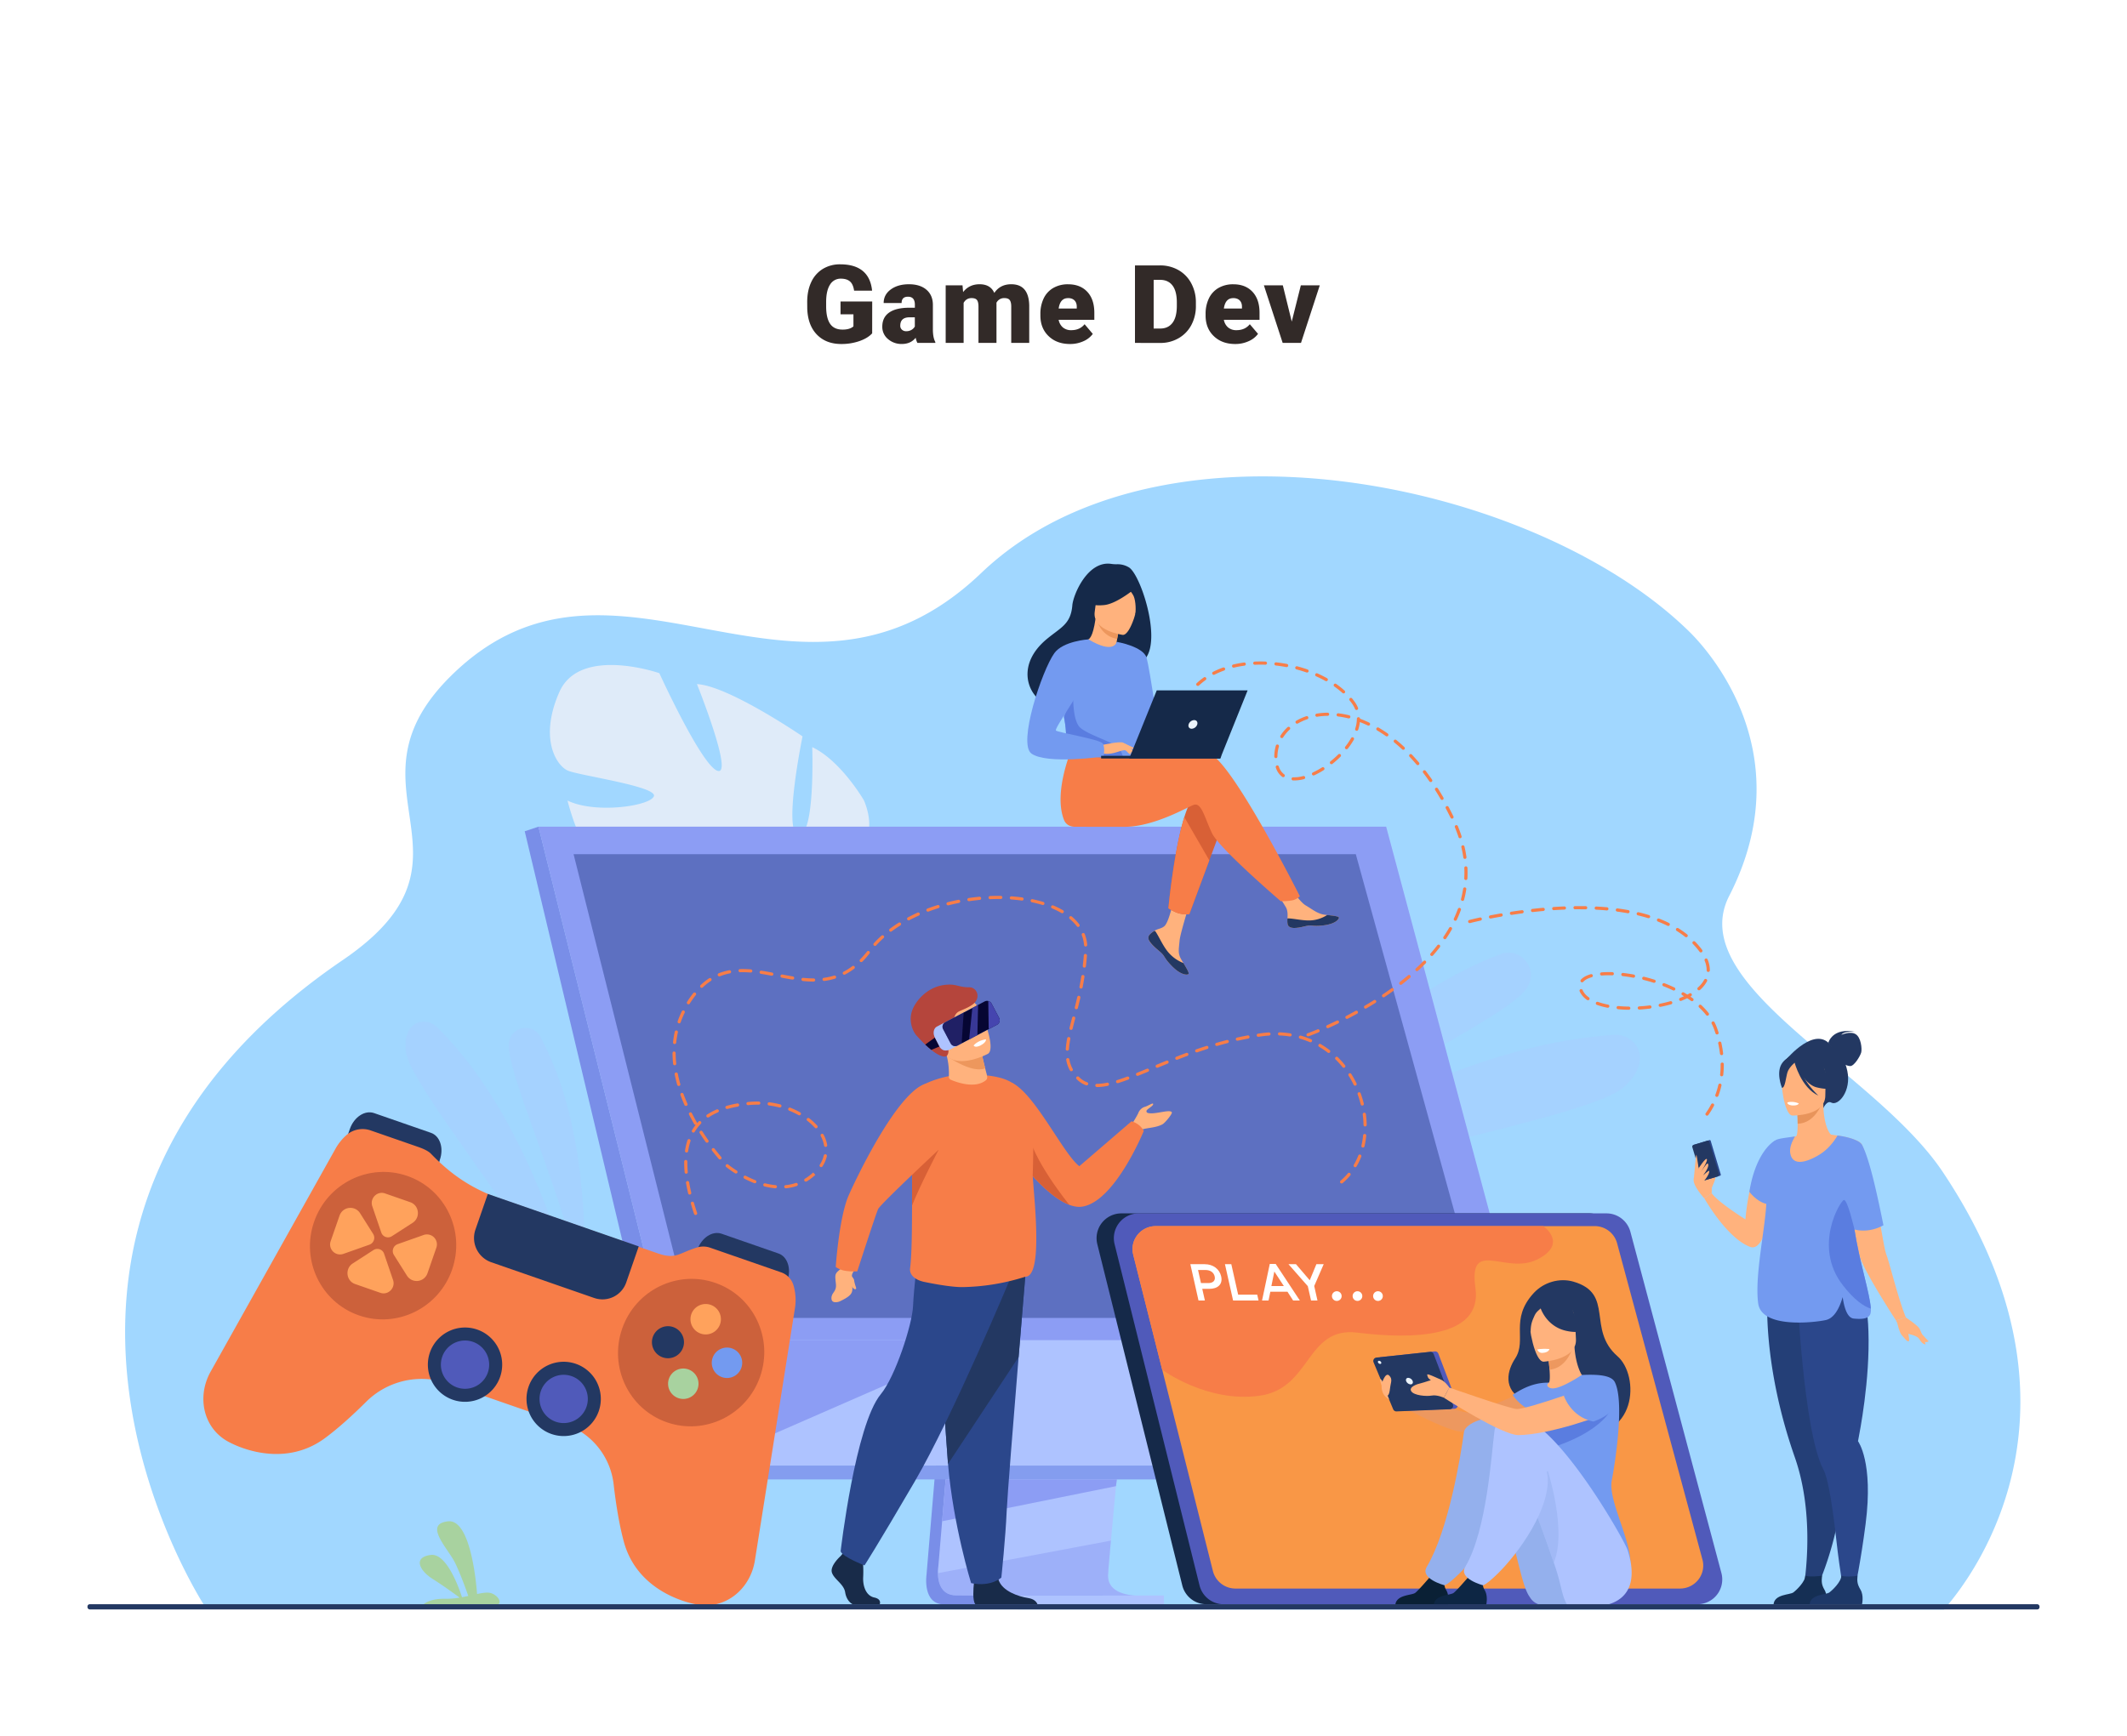 <svg id="Layer_1" data-name="Layer 1" xmlns="http://www.w3.org/2000/svg" viewBox="0 0 2695.04 2200"><defs><style>.cls-1{fill:#fff;}.cls-2{fill:#a1d7ff;}.cls-3{fill:#dfebf9;}.cls-4{opacity:0.5;}.cls-5{fill:#aec3ff;}.cls-6{fill:#798ee8;}.cls-7{fill:#849def;}.cls-8{fill:#8c9df4;}.cls-9{fill:#5d70c1;}.cls-10{fill:#233862;}.cls-11{fill:#f77d48;}.cls-12{fill:#cc613b;}.cls-13{fill:#505aba;}.cls-14{fill:#ffa25c;}.cls-15{fill:#a8d29f;}.cls-16{fill:#739af0;}.cls-17{fill:#152949;}.cls-18{fill:#f99746;}.cls-19{fill:#ed985f;}.cls-20{fill:#ffb27d;}.cls-21{fill:#94b0ed;}.cls-22{fill:#0a2035;}.cls-23{fill:#5a7de0;}.cls-24{fill:#0d2644;}.cls-25{fill:#ebf3fa;}.cls-26{fill:#d86036;}.cls-27{fill:#182b49;}.cls-28{fill:#2b478b;}.cls-29{fill:#ed975d;}.cls-30{fill:#b5453c;}.cls-31{fill:#060633;}.cls-32{opacity:0.4;}.cls-33{fill:#4545af;}.cls-34{opacity:0.8;}.cls-35{fill:#e8945b;}.cls-36{fill:#243f77;}.cls-37{fill:#152f54;}.cls-38{fill:#1d3868;}.cls-39{fill:#322a28;}</style></defs><rect class="cls-1" width="2695.04" height="2200"/><path class="cls-2" d="M2463.16,2040c-141.45,0-2202,.47-2203.24-3l-.21-.43a2.8,2.8,0,0,1-.2-.64c-.79-1.71-317.49-483.68,174.87-819.2,192.64-131.29-12.06-218,141.13-364.1,176.06-167.94,368.19,17.85,564-58.31,34.59-13.44,69.29-35.08,104-68.29,81.06-77.38,192.61-112.62,305.3-120.5,218.74-15.21,464.91,70.35,592,195.39,25.57,25.18,141.88,155.47,50.2,334.55-57.89,113.06,184.61,221,270.78,350.16C2680.81,1813.93,2465.15,2035.73,2463.16,2040Z"/><path class="cls-3" d="M708.78,877c26-58.83,126.64-23.82,126.64-23.82s53.9,118.15,74,123.84-26.36-110-26.36-110c40.23,2.23,133.81,66.26,133.81,66.26s-25.56,124.32-4.71,124.89,17-111.24,17-111.24c36.6,17.38,65.56,67.6,65.56,67.6,33.61,79.72-70.5,118.76-70.5,118.76s-7.93,43.28,11.3,97.25h0s4.65,10.13,8.42,26.72l-10.48-1.56q-.63-4.41-1.59-8.56h0V1247c-.46-1.73-1.14-4.19-2-7.19h0c-2.23-6.74-3.69-11.69-4.54-15.24h0c-6.57-21.1-16.45-48.79-24.83-55.56a20,20,0,0,0,3-4.45l-3,4.45c-23.76,35.62-114.24,28.33-162.54,10.48s-24.42-28.59,5.93-47.32,85.57-4.25,103.57-10.66-4.93-19.07-38.56-21.6-55.34,28.18-109.83,25.08-80-110.36-80-110.36c35.32,17.18,104.93,6.89,109.45-5.51S734.46,983,719.7,976.77,682.78,935.8,708.78,877Z"/><g class="cls-4"><g class="cls-4"><path class="cls-5" d="M738.73,1635.85s17.45-190.74-54.2-322.06c-9.52-17.45-35.77-13.23-39.5,6.3-.07.33-.13.67-.18,1C639,1354.52,715.88,1517.23,738.73,1635.85Z"/></g><g class="cls-4"><path class="cls-5" d="M739,1691.57s-45.41-252.74-185.72-390.14c-8.55-8.38-22.43-9-31.12-.72-5.66,5.37-9.7,14.77-8.12,31.14C518.21,1375.5,669.79,1551.67,739,1691.57Z"/></g></g><g class="cls-4"><g class="cls-4"><path class="cls-5" d="M1564.59,1488.88s149.16-209,336.81-279.63c24.93-9.39,47.89,17.86,34.6,41l-.68,1.16C1912,1290.44,1691.57,1388.41,1564.59,1488.88Z"/></g><g class="cls-4"><path class="cls-5" d="M1515.61,1545.26s267.23-216.92,529.92-233.7c16-1,30.62,10.53,32.24,26.5,1,10.4-3.08,23.48-19,38.72C2016.3,1417.42,1708.21,1463.75,1515.61,1545.26Z"/></g></g><path class="cls-6" d="M1225.56,1382.11l-51.63,614s-5.41,37.22,22.27,37.29c45.52.1,226.56,0,226.56,0s-34.26-7.75-33.85-25.18c.49-20.55,60.36-631.9,60.36-631.9Z"/><path class="cls-5" d="M1439.8,2022.21c-9,0-184.22.33-228.55-.24-19.32-.24-22.7-17.18-22.86-28.14a57,57,0,0,1,.58-9.14l1.35-16,3.42-40.67,3-35.93,3.89-46.18,3.27-39,36.71-436.24,223.7-5.8s-25.21,255.84-43,442.08c-2,20.75-3.89,40.64-5.64,59.21q-.86,8.89-1.64,17.38c-1.66,17.62-3.17,33.8-4.48,48.08-.7,7.53-1.34,14.53-1.92,20.94-2.27,25.11-3.61,41.15-3.62,44.2a27,27,0,0,0,.43,5C1408.07,2021.33,1436.46,2022.21,1439.8,2022.21Z"/><polygon class="cls-5" points="682.28 1047.74 808.07 1552.97 825.28 1622.16 883.87 1857.49 1972.22 1857.49 1756.31 1047.74 682.28 1047.74"/><polygon class="cls-6" points="682.28 1047.74 664.86 1053.55 860.7 1875.06 883.88 1857.49 682.28 1047.74"/><polygon class="cls-7" points="860.7 1875.06 1942.35 1875.06 1972.22 1857.49 883.88 1857.49 860.7 1875.06"/><rect class="cls-5" x="1240.54" y="2022.22" width="234.19" height="11.13"/><polygon class="cls-8" points="1415.19 1875.06 1413.99 1883.57 1193.74 1928.06 1196.77 1892.13 1198.2 1875.06 1415.19 1875.06"/><g class="cls-4"><path class="cls-8" d="M1439.8,2022.21c-9,0-184.22.33-228.55-.24-19.32-.24-22.7-17.18-22.86-28.14l219.2-41.24c-2.27,25.11-3.61,41.15-3.62,44.2a27,27,0,0,0,.43,5C1408.07,2021.33,1436.46,2022.21,1439.8,2022.21Z"/></g><polygon class="cls-8" points="682.28 1047.74 1756.31 1047.74 1930.57 1698.52 844.29 1698.52 682.28 1047.74"/><polygon class="cls-9" points="1879.9 1670.32 874.3 1670.32 838.37 1527.17 824.47 1471.78 818.79 1449.19 781.86 1302.07 779.96 1294.41 760.42 1216.65 751.68 1181.86 744.24 1152.18 738.15 1127.97 726.76 1082.61 1717.88 1082.61 1730.38 1127.97 1737.06 1152.18 1745.24 1181.86 1754.83 1216.65 1818.03 1445.88 1818.03 1445.89 1823.38 1465.31 1825.87 1474.32 1869.49 1632.57 1879.9 1670.32"/><polygon class="cls-8" points="1252.35 1698.52 884.24 1859.38 844.29 1698.52 1252.35 1698.52"/><path class="cls-10" d="M546,1435.74l-72-25c-11.68-4.06-25.45,5-30.74,20.24l-4.51,13,114.79,39.86,3.78-13.89C562.55,1455,557.46,1439.67,546,1435.74Z"/><path class="cls-10" d="M986.36,1588.67l-72-25c-11.69-4.06-25.45,5-30.74,20.24l-4.51,13,114.78,39.86,3.79-13.89C1002.88,1607.93,997.8,1592.61,986.36,1588.67Z"/><path class="cls-11" d="M880.46,2033.05c-3.9-.88-72.37-13.4-90.08-79.25-5.59-20.82-9.81-46.07-12.89-72.83a91.49,91.49,0,0,0-61-75.84l-149.61-52a99.75,99.75,0,0,0-103,23.6c-17.83,17.71-35.53,33.61-51.78,45.7-54.7,40.71-116.19,8.1-119.8,6.37-35-16.76-43.39-58.32-25.47-90.29l158.24-282.57a66.32,66.32,0,0,1,13.92-17.3,31,31,0,0,1,30.65-5.92l59.18,20.55c3.7,1.28,12.86,4.42,17.34,9.08,23.29,24.21,48.75,42.89,85.16,56l201.85,70.09c23.59,8.19,26.44-.15,50.32-7.47h.08a26.67,26.67,0,0,1,16.5.47l89.51,31.08a24.86,24.86,0,0,1,15.77,16.3,66,66,0,0,1,1.89,29.3L956.46,1978C950.67,2014.16,918.35,2041.59,880.46,2033.05Z"/><path class="cls-12" d="M398,1548.4c16.95-48.8,69.82-74.77,118.1-58s73.68,69.92,56.74,118.72-69.82,74.77-118.1,58S381,1597.2,398,1548.4Z"/><path class="cls-10" d="M544.74,1714.13a47.09,47.09,0,1,1,29,59.94h0A47.09,47.09,0,0,1,544.74,1714.13Z"/><path class="cls-13" d="M560.32,1719.55a30.59,30.59,0,1,1,18.87,38.93h0A30.59,30.59,0,0,1,560.32,1719.55Z"/><path class="cls-10" d="M669.73,1757.54a47.08,47.08,0,1,1,29,59.93h0A47.1,47.1,0,0,1,669.73,1757.54Z"/><path class="cls-13" d="M685.31,1763a30.59,30.59,0,1,1,18.87,38.93A30.59,30.59,0,0,1,685.31,1763Z"/><path class="cls-10" d="M752.89,1645.08l-130.43-45.29a32.54,32.54,0,0,1-20.05-41.39l15.68-45.18,191.23,66.45-15.86,45.78A31.84,31.84,0,0,1,753,1645.1Z"/><path class="cls-14" d="M487.87,1512.56l31.92,11.11c11.45,4,13.22,19.56,3,26.18l-26.2,16.9a9,9,0,0,1-13.5-4.68l-11.34-33.18C468.27,1518.79,477.89,1509.09,487.87,1512.56Z"/><path class="cls-14" d="M481.88,1638.52,450,1627.43c-11.45-4-13.21-19.56-3-26.17l26.2-16.91a9,9,0,0,1,12.47,2.56,8.49,8.49,0,0,1,1,2.12L498,1622.21C501.46,1632.28,491.86,1642,481.88,1638.52Z"/><path class="cls-14" d="M552.88,1581.36l-11.21,32.31a14.51,14.51,0,0,1-26,3.16l-16.59-26.31a9.26,9.26,0,0,1,2.93-12.76,9.38,9.38,0,0,1,1.8-.88l33-11.66a12.64,12.64,0,0,1,16.07,16.14Z"/><path class="cls-14" d="M419,1573l11.21-32.26a14.51,14.51,0,0,1,26-3.16l16.59,26.31a9.27,9.27,0,0,1-2.92,12.77,9.73,9.73,0,0,1-1.81.87l-33,11.66A12.63,12.63,0,0,1,419,1573Z"/><path class="cls-12" d="M788.31,1683.94c16.94-48.8,69.82-74.77,118.09-58s73.69,69.92,56.74,118.72-69.82,74.77-118.1,58S771.36,1732.74,788.31,1683.94Z"/><path class="cls-14" d="M875.94,1665.67a19.28,19.28,0,1,1,11.89,24.54,19.29,19.29,0,0,1-11.89-24.54Z"/><path class="cls-15" d="M847.56,1747.45a19.28,19.28,0,1,1,11.9,24.54,19.29,19.29,0,0,1-11.9-24.54Z"/><path class="cls-16" d="M927.46,1709a19.28,19.28,0,1,1-24.53,11.9h0A19.27,19.27,0,0,1,927.45,1709Z"/><path class="cls-10" d="M846.38,1680.84a20.3,20.3,0,1,1-.06,0Z"/><path class="cls-17" d="M1420.84,1537.85a31.45,31.45,0,0,0-30.49,39l67.24,270.09,10.54,42.33,29.9,120.14a31.43,31.43,0,0,0,30.49,23.83h600.4a31.38,31.38,0,0,0,30.35-39.51l-115.34-432.56a31.42,31.42,0,0,0-30.36-23.32Z"/><path class="cls-13" d="M1442.72,1537.85a31.45,31.45,0,0,0-30.48,39l67.22,270.09,10.54,42.33,29.9,120.14a31.43,31.43,0,0,0,30.49,23.83h600.39a31.45,31.45,0,0,0,30.37-39.51l-115.34-432.56a31.4,31.4,0,0,0-30.35-23.32Z"/><path class="cls-18" d="M2128.64,2013.35H1565.46a29.43,29.43,0,0,1-28.6-22.09l-28-111.4-9.88-39.26L1472.59,1736l-36.74-145.86c-4.62-18.38,9.44-36.16,28.6-36.16h556a29.4,29.4,0,0,1,28.48,21.62l108.19,401.05C2162.1,1995.21,2148,2013.35,2128.64,2013.35Z"/><path class="cls-15" d="M536.63,2033.34h94.83c5.09-4.32-3.51-14.11-12.5-14.77-3.9-.29-8.83.53-14.47,1.72-1.31-17.34-8.76-95.27-36.85-92.14-31.59,3.51,0,34.32,8.93,52.57,6.61,13.51,13.59,32.88,16.78,42-2.57.56-5.22,1.1-7.94,1.6-4.18-12.85-19.76-56.09-39.57-53.57-23.25,3-13.91,20.28,2.58,30.57,12.09,7.57,26.94,18.32,34,23.52a100.22,100.22,0,0,1-18.55,1.49C547.63,2026,539.7,2030.76,536.63,2033.34Z"/><g id="girl_2" data-name="girl 2"><path class="cls-10" d="M1993.67,1624.39c-17.73-5.17-37.76.76-50.27,14.35-31,33.62-8.13,59.53-23.62,83.06-9.36,14.22-17.22,39.12,11.78,53.85,13.41,6.81,53.35,42.4,61.53,43.24,82.88,8.51,84.36-75.56,56.43-99.93C2010.25,1684.67,2046.12,1639.67,1993.67,1624.39Z"/><path class="cls-19" d="M1950.36,1754.38s-75.64,36.64-89.81,36-102.73-31.8-102.73-31.8l2.23,15s67.37,38.75,90.94,40.94c23.18,2.17,102.48-20.81,110.14-25.66S1972.61,1759.29,1950.36,1754.38Z"/><path class="cls-20" d="M1942,1788.94a75,75,0,0,0,26.24,11.17c40.45,9.34,56-24.84,61.77-48.31a34.63,34.63,0,0,0-13.7-4.21c-2.93-.34-6-.57-8.55-.7-4.54-3.48-11.31-17.72-12.8-39.82l-1.91.51-31.87,8.72s1.46,10.14,2.17,19.71c.56,7.5.64,14.66-.78,16.41-2.48.54-4,.9-4,.9h0A205.08,205.08,0,0,0,1942,1788.94Z"/><path class="cls-19" d="M1961.21,1716.31s1.46,10.12,2.17,19.71c18.06-1.81,26.44-19,29.71-28.43Z"/><path class="cls-20" d="M1955.81,1725.82s42.87-2.36,41-29,2.38-44.94-25.07-44.56-32,10.94-33.58,20S1944.61,1725.75,1955.81,1725.82Z"/><path class="cls-10" d="M1938.36,1657.3c6-8.5,11.17-7.1,14.14-4.89,22.48-14.54,38.93,3.4,38.93,3.4a51.06,51.06,0,0,0,18.82,28.9s-7.6,6.08-25.78,2c-23.26-5.16-31.25-25.34-32.34-28.43-2.44,2.53-5.6,4.14-8,9.64-2.88,6.53-4.69,10.32-4.74,21C1939.37,1689,1929.3,1670,1938.36,1657.3Z"/><path class="cls-16" d="M2042.25,1876.1c3.87-19.79,16.49-98.86,3.87-124.3-4.53-9.14-22.32-10-41.83-9.16-6.07,3.92-29.22,18.73-38.72,16.88l-.53-.12c-4.48-1.12-6.17-4.26-2.43-7a66,66,0,0,0-20.57,2.87c-13.64,4.06-25.4,12.7-25.4,12.7s8.44,13.14,22,18.88c-2.31,20.66,1.13,29.77,22.56,77.48,18.11,40.32-2.44,76.63-2.44,76.63s106.59,85.7,107.18,42.07C2066.39,1950.19,2037.31,1901.39,2042.25,1876.1Z"/><path class="cls-21" d="M1953.46,2034.17a19.86,19.86,0,0,1-14.25-8.68c-.52-.77-1.07-1.6-1.65-2.48-12.1-18.34-16.84-74.62-44.1-134.54-6.65-14.59-30.51-17.22-37-33.71,0,0-16-53.45,30.65-55s125,148.73,126.21,164.5C2014.46,1979.5,2044.14,2044.4,1953.46,2034.17Z"/><path class="cls-22" d="M1768,2033.86h66.46s2.49-10.88-1.87-18.28c-3.86-6.55-2.38-10.28.48-15.7a25.17,25.17,0,0,1-11.19,2.17c-3.31-.2-6.81-1.74-9.88-3.57-2.86,3.35-15.1,17.59-18.92,20.41C1788.7,2022.09,1769.34,2021,1768,2033.86Z"/><path class="cls-21" d="M1854.9,1815.18c-4,30-19.62,124.62-47.17,170.8-8.88,14.88,22.38,23.23,22.55,23.18,4.19-1.09,11.18-7.78,14.4-10.68,22.36-20.16,67.77-77.24,67.77-123,0-22.32.39-64.93-15.84-75.76C1886.62,1793.05,1856.46,1803.27,1854.9,1815.18Z"/><path class="cls-23" d="M2039.64,1788.9s-13.48,27.42-76.4,46.79-26.93-29.3-26.93-29.3l88-30.74Z"/><path class="cls-5" d="M1985.92,2034.24a49.49,49.49,0,0,1-5.46-12.57c-3.57-12.53-4.84-21.64-11.69-41.16-7.21-20.49-15.75-45.7-26.44-71.92-3.29-8.1-6.79-16.29-10.51-24.48-6.65-14.58-24.93-12.57-31.44-29.06,0,0-25.38-57.17,21.29-58.75S2057,1949.24,2062.1,1964.21C2067.62,1980.61,2087.66,2049.93,1985.92,2034.24Z"/><path class="cls-24" d="M1816.76,2033.86h66.42s2.48-10.88-1.88-18.28c-3.86-6.55-2.38-10.28.48-15.7a25.12,25.12,0,0,1-11.18,2.17c-3.31-.2-6.81-1.74-9.88-3.57-2.86,3.35-15.1,17.59-18.93,20.41C1837.46,2022.09,1818.1,2021,1816.76,2033.86Z"/><g class="cls-4"><path class="cls-21" d="M1968.72,1980.53c-7.21-20.49-15.75-45.7-26.44-71.92,2.79-19.87,8.82-37.26,18.94-44.26C1961.21,1864.35,1985.75,1940.39,1968.72,1980.53Z"/></g><path class="cls-5" d="M1893.67,1813.06c-4,30-9.63,126.74-37.18,172.92-8.88,14.88,22.38,23.23,22.54,23.18,4.2-1.09,11.18-7.78,14.4-10.68,22.37-20.16,67.78-77.24,67.78-123,0-22.32-26.19-63.14-42.42-74C1908.8,1794.84,1895.26,1801.15,1893.67,1813.06Z"/><path class="cls-13" d="M1749.89,1720l68-7.23a4.38,4.38,0,0,1,4.57,2.81l24.34,64a4.38,4.38,0,0,1-2.52,5.66,4.53,4.53,0,0,1-1.41.28l-67.49,2.73a4.4,4.4,0,0,1-4.23-2.7l-24.86-59.44a4.39,4.39,0,0,1,2.29-5.77A4.6,4.6,0,0,1,1749.89,1720Z"/><path class="cls-10" d="M1744,1720.58l68-7.23a4.38,4.38,0,0,1,4.56,2.81l24.34,63.94a4.38,4.38,0,0,1-2.47,5.7,4.47,4.47,0,0,1-1.46.3l-67.49,2.73a4.4,4.4,0,0,1-4.23-2.7l-24.84-59.46a4.38,4.38,0,0,1,2.3-5.75A4.17,4.17,0,0,1,1744,1720.58Z"/><path class="cls-25" d="M1781.69,1750.43c-.83-2.28.34-4.13,2.63-4.13a6.52,6.52,0,0,1,5.63,4.13c.83,2.29-.34,4.14-2.63,4.14A6.54,6.54,0,0,1,1781.69,1750.43Z"/><path class="cls-25" d="M1746,1726.67a1.38,1.38,0,0,1,.59-1.85,1.43,1.43,0,0,1,.7-.15,3.2,3.2,0,0,1,2.77,2,1.37,1.37,0,0,1-.58,1.85,1.44,1.44,0,0,1-.71.15A3.23,3.23,0,0,1,1746,1726.67Z"/><path class="cls-20" d="M2030,1751.8s-94.27,34.72-108.43,34c-9.16-.46-85.26-27.21-85.26-27.21l-6.83,12.92s74.07,47.61,94.43,47.37c40.2-.46,108-25.14,115.69-30S2052.29,1756.67,2030,1751.8Z"/><path class="cls-20" d="M1836.35,1758.6s-6.83-10.52-13.64-10.83-18.55,4.64-22.57,5.42-15.46,4.48-12.06,10,19.17,6.81,26,5.57,15.46,2.72,15.46,2.72Z"/><path class="cls-20" d="M1824.57,1748.1s-10.82-5-13.92-5.89-2.47,0-1.54,2.94,6.49,5.73,6.49,6.65S1824.57,1748.1,1824.57,1748.1Z"/><path class="cls-20" d="M1751,1753s4.32-14.22,9.06-9.75c4.94,4.65,1.94,9.3,1.33,15.23-1.15,11.33-3.45,10.84-4.9,10.33S1749.39,1758.73,1751,1753Z"/><path class="cls-20" d="M1750.73,1755.2s-2.18,12.1,9.32,18.42l-3.41-8.33Z"/><path class="cls-1" d="M1947.79,1710.48s4-1.6,15.45-.68c0,0-.6,4.45-9,4.89C1949.46,1714.94,1947.79,1710.48,1947.79,1710.48Z"/><path class="cls-16" d="M1981.46,1768.92s8.43,26.69,37.39,32.77c0,0,47.82-14.73,24-47.31C2042.87,1754.38,2019.33,1736.89,1981.46,1768.92Z"/><path class="cls-20" d="M1750.73,1756.91s-2-6.66-2.1-7.82,0-1.73,1-.92,2.59,2.94,2.13,5S1750.73,1756.91,1750.73,1756.91Z"/></g><path class="cls-20" d="M1472.85,1425c-8,4.32-18.58,4.31-24.54,6.2-5.55,1.76-6.76,7.57-6.76,7.57L1438,1426.4l-2.55-3.73s5.81-9.21,7-12.34,4.5-6.59,8-7.47,9.67-5,10.44-4.07c1.88,2.31-8,6.9-8.22,9.12a2.19,2.19,0,0,0,1.49,2.59h.06c8.6,2.7,29-5.44,30.61-.54C1485.37,1411.8,1476.25,1423.2,1472.85,1425Z"/><path class="cls-11" d="M1449.23,1433.38s-36.36,89.33-77.84,95.91c-5.17.81-10.71-.07-16.46-2.24h0c-18.76-7.08-39.73-27.88-56.81-48.15a495.55,495.55,0,0,1-34.27-46.11s5.56-67.3,19.48-59.87c29.19,15.58,64,89.62,84.25,105.13l66.16-56.91S1444.08,1423.53,1449.23,1433.38Z"/><path class="cls-26" d="M1354.92,1527c-18.76-7.08-39.73-27.88-56.81-48.15.26-32.75,1.66-66.77,4.11-46.57C1306.46,1467.53,1354.18,1526.13,1354.92,1527Z"/><path class="cls-27" d="M1114.72,2033.2h-34.43c-4.33-2.26-8.19-7.41-9.41-15.1-1.69-10.61-14.12-16.4-16.81-25.08s11.09-20.89,11.09-20.89l2.31-2.84,2.4-3,22.85,5.15s.56,5.2.91,11.84a142,142,0,0,1,.09,15.16c-.67,11.57,3.39,24,14.14,26.29C1115.8,2026.44,1115.46,2031,1114.72,2033.2Z"/><path class="cls-27" d="M1314.52,2033.2h-78.73c-3.79-4.42-2.39-20.74-1.81-26.07l.19-1.7s26.89-20.57,30.58-4.82c.11.5.25,1,.4,1.46,4.65,14.73,25.52,21.43,37.57,23.3C1310.56,2026.58,1313.46,2030.48,1314.52,2033.2Z"/><path class="cls-28" d="M1299.52,1612.67s-4.08,48.73-8.88,107.32c-6.52,79.57-14.36,177.32-15.14,195.84-1.34,32.16-6.72,83.59-6.72,83.59s-12.76,12.22-38.31,7.07c0,0-22.76-73.42-29.26-151.11l-.3-3.84c-6-79.09-15.46-245.62-15.46-245.62Z"/><path class="cls-10" d="M1299.52,1612.67s-4.08,48.73-8.88,107.32l-89.43,135.39-.3-3.84c-6-79.09-15.46-245.62-15.46-245.62Z"/><path class="cls-28" d="M1280.88,1618.49s-73.59,176.5-122,259.44S1095.37,1984,1095.37,1984s-27.72-10.61-30.24-17.84c0,0,18.51-160.13,50.91-199.16,18.31-22.06,39.81-88.25,40.82-111.4s6.55-69,6.55-69Z"/><path class="cls-11" d="M1312.46,1587.74c-1.34,17.69-5.08,30.37-13.28,30.37a275.14,275.14,0,0,1-80,13.18c-8.51.06-20.58-1.6-30.58-3.27-10.21-1.74-18.3-3.48-18.3-3.48-8.76-2-18.43-7.43-17.13-17.42.69-5.31,1.18-12.14,1.52-20a10.13,10.13,0,0,1,.08-1.54c.66-16.11.79-36.48.85-57.67,0-9.22,0-18.6.06-27.84,0-8.82.11-17.52.23-25.85.13-9.39.33-18.34.68-26.48,0,0-8-54.74,1.53-64.64,11.18-11.59,43.88-22.18,67.74-21.27,49.74,0,59.27,11.38,68,20.59,3,3.18,15,22.67,15.36,44.07.45,29.83-.72,63.72-.72,63.73.31,4.85.83,11.09,1.4,18.23.61,7.6,1.29,16.18,1.86,25.14.28,4.5.54,9.11.76,13.71C1313.14,1561.46,1313.35,1575.75,1312.46,1587.74Z"/><path class="cls-20" d="M1249.1,1369.19c-13.65,11-36.73,2.59-44.43-.7a4,4,0,0,1-2.39-3.88,91.78,91.78,0,0,0-3.93-30.89c-.11-.35,2.68-.25,6.91.09,12.61,1,38.13,4.22,39.26,4.37h0s1.17,5.7,3.75,15.85c.22.89.46,1.83.72,2.79.3,1.19.63,2.45,1,3.75a34.83,34.83,0,0,1,.85,4.28A4.71,4.71,0,0,1,1249.1,1369.19Z"/><path class="cls-29" d="M1248.33,1354c-17.53,6.94-48.74-15.74-48.74-15.74a29.46,29.46,0,0,1,5.67-4.47c12.61,1,38.14,4.22,39.26,4.36h0S1245.74,1343.87,1248.33,1354Z"/><path class="cls-20" d="M1251.82,1335.57a93.51,93.51,0,0,1-16.38,6.56c-13.64,4-32.12,5.7-40.45-10.27-14-26.88-29-42-2.26-57.93,14.31-8.53,24-10.36,31-9,6.08,1.16,10.1,4.72,13.29,8.36C1243.9,1281.12,1262.6,1328.84,1251.82,1335.57Z"/><path class="cls-30" d="M1232.61,1272.93c-6.39,4.88-15.58,7.62-18.72,9.63a12.08,12.08,0,0,0-4.72,7,35.38,35.38,0,0,0-.89,13.16c.45,3.81.44,7.07-9.54,6.28a10,10,0,0,0-1.34,0,3.74,3.74,0,0,0-2.13.75c-3.62,3,3.24,13.68,5.15,15.94a17.83,17.83,0,0,1,1.28,5.33,9.49,9.49,0,0,1-2,7.22l-.07.1c-.39.42-5.4,3.63-19.57-7.63-2.32-1.83-4.89-4.07-7.71-6.76-3.3-3.14-6.94-6.9-11-11.41-4.53-5-9.94-17.1-6.13-30.1s18.93-30.68,39.89-33.88c16.57-2.54,18.66,2.89,32.84,2.73C1237.78,1251.12,1243.63,1264.52,1232.61,1272.93Z"/><path class="cls-1" d="M1249.24,1317.23s1.16,3.58-6.93,7.81c0,0-6.79,3.56-8.67,0C1233.64,1325,1238.46,1318.74,1249.24,1317.23Z"/><path class="cls-26" d="M1189.34,1457.15c-.43.83-23,44-33.74,70.72,0-9.22,0-18.6.06-27.84,0-8.82.11-17.52.23-25.85Z"/><path class="cls-20" d="M1085.2,1605.81s-5.49,7.31-5.71,10.23c-1.47,19.79,7.57,22.53-15.84,33.52,0,0-10,3.81-10.16-4s6.93-7.88,5.63-18.75c-1.49-12.52-1.34-12.64,6.88-19.19l5.45-9Z"/><path class="cls-20" d="M1076.55,1614.52s5.28,5.5,5.61,7.79c1.07,7.36,3.53,10.53,2.3,11.33-2.56,1.67-6-3.78-7.56-8.66A22.42,22.42,0,0,1,1076.55,1614.52Z"/><path class="cls-11" d="M1069.77,1610.41a71.24,71.24,0,0,0,16.43.92s23.4-72.29,26.41-78.9,85.73-83.71,85.73-83.71-7.28-82.14-27.16-74.57c-37,14.08-88.69,124.33-96,141.22-12.07,27.89-16.26,90.44-16.26,90.44A30.14,30.14,0,0,0,1069.77,1610.41Z"/><path class="cls-31" d="M1190.33,1326.33l-10.3,4.33c-2.33-1.83-4.89-4.07-7.72-6.76l12.23-8.89Z"/><path class="cls-5" d="M1249.46,1306.09,1204.1,1330a12.17,12.17,0,0,1-5.55,1.39h-.8c-2.88,0-5.83-2-7.43-5.09l-5.8-11.32c-2-3.86-2-8.27-.1-11.32h0a7.26,7.26,0,0,1,2.72-2.56l46.71-24.64c3.67-1.93,8.67.29,11.12,4.93l6.7,12.71C1254.13,1298.77,1253.14,1304.15,1249.46,1306.09Z"/><path class="cls-31" d="M1263.24,1298.83l-10.5,5.53-6.52,3.44-7.83,4.14-19.87,10.48-5.25,2.77a6.49,6.49,0,0,1-8.73-2.7l-9.57-18.18a6.46,6.46,0,0,1,2.68-8.72l23.49-12.39,10.89-5.74,7.27-3.84,8.33-4.39a6.49,6.49,0,0,1,8.72,2.7l9.59,18.18A6.47,6.47,0,0,1,1263.24,1298.83Z"/><g class="cls-32"><path class="cls-33" d="M1221.14,1283.2c-.65,7.3-1.81,25.86-2.62,39.22l-5.25,2.77a6.49,6.49,0,0,1-8.73-2.7l-9.57-18.18a6.46,6.46,0,0,1,2.68-8.72Z"/></g><g class="cls-34"><polygon class="cls-33" points="1239.31 1273.62 1238.39 1311.94 1227.94 1317.45 1232.04 1277.46 1239.31 1273.62"/></g><path class="cls-33" d="M1263.24,1298.83l-10.5,5.53-.54-35.67a6.43,6.43,0,0,1,4.15,3.24l9.59,18.18A6.47,6.47,0,0,1,1263.24,1298.83Z"/><path class="cls-20" d="M1456.6,1184.67a6,6,0,0,0-1.06,6.4h0c1.55,4.26,6.65,9,12.57,13.79.76.61,1.43,1.16,2,1.68l.45.4.35.32c5.53,5.09,3.45,6.26,13.37,16.59,11.32,11.78,19.11,12,21.33,10.92,1.87-.92-1.94-7.16-6.16-14.18l-.62-1c-.56-.93-1.12-1.88-1.67-2.82-5-8.44-3.68-12.41-2.51-25,1-10.22,15.9-57.07,15.9-57.07l-21.69-3.74s-6.53,37.31-13.73,43.06c-3.85,3.06-8.15,3.1-11.85,5.37-.26.16-.52.32-.77.49A28.65,28.65,0,0,0,1456.6,1184.67Z"/><path class="cls-10" d="M1456.6,1184.67a6,6,0,0,0-1.06,6.4h0c1.89,4.26,6.87,9,12.59,13.74.75.62,1.41,1.19,2,1.73l.45.4.35.32c5.53,5.09,3.45,6.26,13.37,16.59,11.32,11.78,19.11,12,21.33,10.92,1.87-.92-1.94-7.16-6.16-14.18a48.25,48.25,0,0,1-20.17-14.87c-6.57-8.38-11-19.06-15.5-25.61l-1.27-.24A28.82,28.82,0,0,0,1456.6,1184.67Z"/><path class="cls-20" d="M1631.46,1171.11c1.34,6.7,10.88,5.58,21.54,3s8.13.5,23.3-1.18,19.77-7.34,20.24-9.6c.41-2-7.09-2.71-15.13-3.63l-3-.37c-9.08-1.13-15.73-7-24-11.8-7.81-4.56-19.47-23.13-19.47-23.13l-20.8,1.65s10.91,16.58,15.14,23.79c2.48,4.24,2.35,9.85,2,14.18A27.15,27.15,0,0,0,1631.46,1171.11Z"/><path class="cls-10" d="M1653,1174.08c10.66-2.6,8.13.5,23.3-1.18s19.78-7.34,20.24-9.6c.42-2-7.08-2.71-15.13-3.63l-.06.15a42.72,42.72,0,0,1-21.73,6.76c-10.31.25-21.2-2.7-28.32-2.59a27,27,0,0,0,.17,7.12C1632.82,1177.81,1642.36,1176.67,1653,1174.08Z"/><path class="cls-26" d="M1551.74,1038.06l-19.46,52.34-25.39,68.35a41.18,41.18,0,0,1-13.49-1.24c-6.08-1.75-13-6.35-13-6.35s7-73.38,20.21-115.51c3.37-10.81,7.14-19.56,11.31-24.48C1532.27,987.07,1551.74,1038.06,1551.74,1038.06Z"/><path class="cls-11" d="M1532,954.93c-11.07-3.57-40-.06-71.3,5.61a21.24,21.24,0,0,1-22-9.91h0l-78.86-6.16s-26,57.72-11.78,94.49c2.09,5.4,6.69,8.78,13.78,8.89h0s47.66.07,62.9.07c39.22,0,83-27,88.67-28.1,9.27-1.85,13,16.69,22.25,36.16s87.14,86.22,87.14,86.22,12,.12,16.92-1.74c5.32-2,7.26-4.58,7.26-4.58S1560.7,964.2,1532,954.93Z"/><path class="cls-17" d="M1430.33,719.05a27.86,27.86,0,0,0-15.06-3.92,40.35,40.35,0,0,1-7.28-.45c-30.09-4.41-48.22,39.31-49.28,52.52-2,24.25-14.78,28-32.84,43.14-36.21,30.46-25.59,65.85-5.8,79,11.89,7.89,32.83,0,32.83,0,.29.2,57.26-31.85,85.35-47.32C1480.35,836,1447.25,729.11,1430.33,719.05Z"/><path class="cls-20" d="M1414.71,828.86c.12.08-13.82,4.84-23.14.71-8.77-3.87-15.42-18.3-15.28-18.31,4-.18,8.36-3.67,11.74-26.56l1.7.61,28.56,10.28s-2.07,9.17-3.41,17.89C1413.75,820.81,1413.15,827.83,1414.71,828.86Z"/><path class="cls-29" d="M1418.29,795.59s-1.14,4.95-2.8,14.18c-16.41-3-23.45-15.59-25.76-24.46Z"/><path class="cls-20" d="M1422.54,804.67s-39.08-5.25-35.43-29.53,1-41.32,26.15-39,28.55,12.31,29.31,20.72S1432.8,805.43,1422.54,804.67Z"/><path class="cls-17" d="M1441.14,743.56s-25,21.56-42,23.3-23.46-3.72-23.46-3.72a66.3,66.3,0,0,0,16.07-21.77,12,12,0,0,1,9.86-7C1413.73,733.27,1436.77,732.79,1441.14,743.56Z"/><path class="cls-17" d="M1425.51,741.67s8.36,8.1,11,14.1c2.54,5.79,3.31,19.64,1.28,25.14,0,0,13-25.35,5.66-37.67C1435.62,730.14,1425.51,741.67,1425.51,741.67Z"/><path class="cls-16" d="M1447.61,886.43c-1.18,79.1-.32,62.57-9,70.08-2.09,1.81-8,2.88-15.66,3.39-24.26,1.61-66.9-2.38-68.52-6.87-5.6-15.51-1.65-20.32-6.31-44.07-.49-2.53-1.09-5.26-1.8-8.24-3.89-16.31-7.68-21.85,6.13-48.06,12.52-23.73,25.53-43,26.7-42.3,33,19.61,35.7,3.13,35.7,3.13S1448.19,847.84,1447.61,886.43Z"/><path class="cls-11" d="M1532.28,1090.4l-25.39,68.35a41.18,41.18,0,0,1-13.49-1.24c-6.08-1.75-13-6.35-13-6.35s7-73.38,20.21-115.51Z"/><path class="cls-16" d="M1414.88,813.48s34,5.77,38,20.4S1470,937.35,1470,937.35s-9.55,9.32-17.55,1.38-25.12-83.12-25.12-83.12Z"/><path class="cls-23" d="M1423,959.9c-24.26,1.61-66.9-2.38-68.52-6.87-5.6-15.51-1.65-20.32-6.31-44.07l11.7-33s-1.94,36.69,8.88,46.34S1413,941,1418.28,949A29.32,29.32,0,0,1,1423,959.9Z"/><path class="cls-20" d="M1395.19,944.47s23.92-5.32,27.79-3.2,13.29,9.86,14.48,12.55-8.6-2-11.78-2.9c-2.06-.55-7.48,1.33-10.17,2.23-11.29,3.76-18.21,1.83-18.21,1.83Z"/><path class="cls-16" d="M1379.16,810.34s-32.13,2-43.26,17.5c-15.65,21.83-46.72,114.91-28.91,127.32,20,14,91.24,3.66,91.24,3.66s2.37-11.08-.93-16.43-56.86-14-59.34-16.49,30.91-48.21,30.91-55.62S1379.16,810.34,1379.16,810.34Z"/><path class="cls-20" d="M1424.13,947.93s5,6.47,6.66,7.24a4.94,4.94,0,0,0,2.71.58l-3.38-6.08Z"/><path class="cls-20" d="M1423,941.27l14.57,7.08a2.58,2.58,0,0,1-2.41.93c-1.8-.08-6.32-1.74-6.32-1.74Z"/><polygon class="cls-17" points="1547.46 957.91 1395.18 957.91 1395.18 961.27 1546.12 961.27 1547.46 957.91"/><polygon class="cls-17" points="1430.8 961.27 1546.12 961.27 1580.81 875.01 1465.66 875.01 1430.8 961.27"/><path class="cls-25" d="M1517,918.14c.87-3-.89-5.49-3.92-5.49a7.89,7.89,0,0,0-7.06,5.49c-.87,3,.88,5.49,3.91,5.49A7.87,7.87,0,0,0,1517,918.14Z"/><path class="cls-20" d="M2169,1505.42c0-.43,6.34-13.56,4.32-14.57s-5.62-.85-6.06,1.45S2169,1505.42,2169,1505.42Z"/><path class="cls-10" d="M2263.74,1342.28s37.22-44.74,56.93-16.11c0,0,14.7,6.09,20,31.12,5.42,25.53-11.55,44.94-20.33,40.14-5.63-3.07-9.9,6.78-9.9,6.78Z"/><path class="cls-20" d="M2217.57,1580.31c-29.59-10.91-58.1-61.55-58.1-61.55l9.34-6.53c7.77,11.37,42.74,33.2,42.74,33.2.81-9.58,2-18.28,3.39-26.15,9.71-53.52,31.92-69.38,37.88-72.74a12.55,12.55,0,0,1,1.51-.76s0,.39-.07,1.14c-.09,1.61-.27,4.85-.59,9.3C2251.36,1489.36,2242.3,1589.42,2217.57,1580.31Z"/><path class="cls-10" d="M2316.6,1321.67s5-20,34.41-13.76c0,0-14.07-1.78-17.93,3.65,0,0,11.15-5.11,18.14-.84s8.13,18.67,7.09,23-8.76,17.42-13.87,17.42-11.15-4.49-11.15-4.49Z"/><path class="cls-20" d="M2360.6,1635c-14.62-32.79-21.61-42.06-21.86-52.38-.19-8.16,3.83-17,11.65-38.54a80,80,0,0,0,3.89-15.61c6.18-41.61-17.88-86.59-32.84-89.65-4.16-1.1-11.21-16.13-11.13-40.35l-1.87.37L2277,1405s.71,9.91.74,19.24c0,7.78-.45,15.16-2.21,16.09-2.27.2-3.61.34-3.61.34s-26.26,36.46-28.47,70.38,21,48.64-.17,116.42C2221.58,1696.72,2368.68,1653.07,2360.6,1635Z"/><path class="cls-35" d="M2277,1405s.71,9.91.74,19.24c17.62-.49,26.93-16.57,30.75-25.48Z"/><path class="cls-10" d="M2311.69,1395.37s9.24-14.59,11.45-27.07c1.59-8.9-2.95-41.92-36.13-37.17a45.11,45.11,0,0,0-18.7,7.07c-7.19,4.87-17.6,15.37-6,44.18l3,9.74Z"/><path class="cls-20" d="M2271.06,1413.88s41.7.68,41.72-25.29,5.43-43.37-21.17-44.91-31.82,8.37-33.92,17S2260.22,1413,2271.06,1413.88Z"/><path class="cls-10" d="M2272.61,1343.05s11.41,30.47,28.93,35,25.12-.19,25.12-.19a49.63,49.63,0,0,1-16.23-29.31S2281.22,1328.55,2272.61,1343.05Z"/><path class="cls-10" d="M2275.46,1345.52s-8.53,6.8-10.61,13.42-3,20.22-7,19.76c0,0-8.6-20.71,1.07-32.42C2269.16,1333.85,2275.46,1345.52,2275.46,1345.52Z"/><path class="cls-36" d="M2323.69,1949.59a411.73,411.73,0,0,1-26.28,73.71l-13.75-1s6.74-32.08,6.35-75.41c-.27-30.3-4-66.11-16-100.3-41.13-117.49-34.49-203-34.49-203l77.37,9,3.61.42c.32,35.53,1.24,83.77,2,121.49.71,33.92,1.33,59.34,1.33,59.34C2338.74,1866,2333.34,1911.18,2323.69,1949.59Z"/><path class="cls-20" d="M2414.83,1669.78l-12.52,3.76s-42.65-65.22-46.4-83c-1.22-5.8-4-12-6.38-33.72-3-27.75-16.6-59.92-16.6-59.92l-3.08-13.35L2319.34,1438s20.12,2,31.89,7c3.9,1.63,6.87,3.57,7.91,5.85,8.65,19,17.28,67,23.35,101.24,3.38,19.08,6,33.88,7.31,37C2393.55,1597.84,2405,1646,2414.83,1669.78Z"/><path class="cls-28" d="M2363.82,1931.56c-6.08,47.29-13.54,82.37-13.54,82.37l-12.82,11.94s-6.22-33.45-10.62-73.24c-4.19-37.82-9.94-77.84-16.43-90.06-25.8-48.44-33.57-231.33-33.57-231.33l78.44-3.89c7.89,13.26,11.33,35,12.14,59.74,2.06,62.42-11,127.75-13.21,139.52C2354.22,1826.67,2374,1852.77,2363.82,1931.56Z"/><path class="cls-10" d="M2273.85,1346.55s8.14,31.91,30.24,42.12c0,0-22.1-19.6-24-40.66S2273.85,1346.55,2273.85,1346.55Z"/><path class="cls-16" d="M2370.46,1658.67a18.4,18.4,0,0,1-.48,6.27c-1.67,5.25-7.4,7.64-21.26,6.21-8.47-.88-12.24-15.07-13.93-27.18q-7.64,26-21.4,29.08c-13.44,3-81.2,11.23-85.63-21-4.88-35.43,9.73-98.16,10.53-132a167.21,167.21,0,0,1-2.46-31.35c.57-24.09,7.64-37.6,13.08-43,1.54-1.18,3.08-1.92,9.26-3,3.16-.54,7.54-1.16,13.74-2a22.43,22.43,0,0,1,2.47-.2c-1.14,2-7.41,11.88-6.05,20.74,3.56,23.12,34,4.12,38.28,1.37,13.78-8.87,21.61-23.45,21.61-23.45s19.27,2.11,28.7,9l-.1.13a8.11,8.11,0,0,1,2.48,2.6c10.06,19.16,20.1,67.49,27.16,102-17.13,9.44-32.08,6.63-36.72,5.38C2355.77,1597.91,2369.53,1640.54,2370.46,1658.67Z"/><path class="cls-20" d="M2168.81,1512.23c0-1.29,1.09-19.91-2.24-23.83s-10.08-9.47-12.2-9.3-10.46,11.23-8,19.71,13.06,20,13.06,20Z"/><path class="cls-28" d="M2179.46,1490.13l-19.13,5.73a1.31,1.31,0,0,1-1.62-.88l-12.78-42.64a1.31,1.31,0,0,1,.87-1.62h0l19.13-5.73a1.29,1.29,0,0,1,1.62.87h0l12.78,42.64A1.31,1.31,0,0,1,2179.46,1490.13Z"/><path class="cls-10" d="M2176.55,1491l-17.19,5.15a2.32,2.32,0,0,1-2.88-1.55l-12.21-40.72a2.32,2.32,0,0,1,1.55-2.87l17.2-5.16a2.32,2.32,0,0,1,2.88,1.55l12.21,40.72A2.32,2.32,0,0,1,2176.55,1491Z"/><path class="cls-23" d="M2370.46,1658.67c-9.3-3.11-21.25-11.38-35.59-29.91-38-49.08-3.22-106.76,1.43-107.83s13.43,37.31,13.43,37.31C2355.77,1597.91,2369.53,1640.54,2370.46,1658.67Z"/><path class="cls-16" d="M2248.87,1445.67s-23.68,12-32.34,64.79c0,0,8.52,11.67,20.51,15.12a24.36,24.36,0,0,0,5.34.91C2257.11,1527.27,2248.87,1445.67,2248.87,1445.67Z"/><path class="cls-20" d="M2152.37,1480.53s8-12.37,10-11.68c2.8,1-7.29,16.67-7.29,16.67s7.48-11.72,8.64-10.84c2.67,2-1.57,9.38-5.77,15,0,0,7.52-6.88,7.76-5.64.86,4.34-8.25,14.87-8.25,14.87l-5.09-11.63Z"/><path class="cls-20" d="M2146.34,1492c.39-1.51,2.35-31,3.19-28.24s2.84,18.28,2.84,18.28Z"/><path class="cls-1" d="M2279.21,1398.46s-.72,3.06-8.34,2.59c0,0-6.39-.4-6.19-3.76C2264.68,1397.29,2270.88,1394.9,2279.21,1398.46Z"/><path class="cls-37" d="M2247.22,2033.24h66.42s2.48-10.88-1.88-18.28c-3.86-6.55-3.87-10.47-3.08-18.18-3,1.27-18.21,2-21.28.18,0,7.73-11.33,18.49-15.15,21.31C2267.91,2021.47,2248.56,2020.33,2247.22,2033.24Z"/><path class="cls-38" d="M2292.91,2033.24h66.42s2.48-10.88-1.88-18.28c-3.86-6.55-4.66-10.3-3.86-18-3,1.26-17.43,1.83-20.5,0,0,7.73-11.32,18.49-15.15,21.31C2313.6,2021.47,2294.24,2020.33,2292.91,2033.24Z"/><path class="cls-20" d="M2414.83,1669.78s15.11,10,17.41,14.27,7.69,19.81,7.69,19.81-3.85.58-7.69-6.15-16.55-6.16-20.78-9.81-9.15-14.36-9.15-14.36Z"/><path class="cls-20" d="M2404,1676.85s2.51,11.82,5.59,15.28,7.32,9.23,9,7.7-1.92-14.43-1.92-14.43Z"/><path class="cls-20" d="M2430.12,1685.4c.38.58,13.65,14.68,13.65,14.68s-4.8,2.18-6.15,0S2430.12,1685.4,2430.12,1685.4Z"/><rect class="cls-10" x="110.83" y="2033.2" width="2473.37" height="6.63" rx="2.82"/><path class="cls-11" d="M881.32,1539.89a2,2,0,0,1-1.91-1.38c-1.47-4.4-2.82-8.75-4-12.92a2,2,0,0,1,1.38-2.49,2,2,0,0,1,2.49,1.38c1.19,4.11,2.53,8.41,4,12.75a2,2,0,0,1-1.24,2.54h0A2,2,0,0,1,881.32,1539.89Zm-7.41-25.84a2,2,0,0,1-2-1.56c-1.07-4.55-2-9-2.7-13.29a2,2,0,0,1,4-.68c.72,4.19,1.61,8.58,2.66,13a2,2,0,0,1-1.46,2.42h0A2.31,2.31,0,0,1,873.91,1514.05Zm108.43-8h-.19a89,89,0,0,1-13.54-2.35,2,2,0,0,1,1-3.91,83.57,83.57,0,0,0,12.92,2.25,2,2,0,0,1-.18,4Zm13.42,0a2,2,0,0,1-.21-4,59.07,59.07,0,0,0,12.69-2.72,2,2,0,0,1,1.27,3.83,62.7,62.7,0,0,1-13.55,2.9Zm704.18-6.11a2,2,0,0,1-1.54-.71,2,2,0,0,1,.2-2.82l0,0a74.15,74.15,0,0,0,9.21-9.29,2,2,0,0,1,3.1,2.59h0a80.72,80.72,0,0,1-9.7,9.78,2,2,0,0,1-1.3.4Zm-743.63-.28a2.11,2.11,0,0,1-.74-.14,133.54,133.54,0,0,1-12.43-5.66,2,2,0,1,1,1.86-3.58h0a128,128,0,0,0,12,5.48,2,2,0,0,1-.74,3.9Zm64.73-2.07a2,2,0,0,1-2.06-1.93,2,2,0,0,1,1-1.81,64.71,64.71,0,0,0,10-7.49l.38-.35,2.75,3-.42.39a68.75,68.75,0,0,1-10.59,8,2.05,2.05,0,0,1-1.07.11Zm-151.57-10a2,2,0,0,1-2-1.83c-.38-4.21-.57-8.32-.57-12.22v-1.41a2,2,0,0,1,2-2h0a2,2,0,0,1,2,2v1.37c0,3.78.19,7.77.56,11.85a2,2,0,0,1-1.79,2.19h0Zm62.94-.27a2,2,0,0,1-1.08-.32,135.45,135.45,0,0,1-11.16-7.9,2,2,0,1,1,2.51-3.15c1.77,1.4,5.53,4.27,10.82,7.65a2,2,0,0,1-1.09,3.72Zm784.69-8a2,2,0,0,1-1.73-3v0a83.24,83.24,0,0,0,5.7-11.8,2,2,0,0,1,3.75,1.47,86.55,86.55,0,0,1-6,12.37,2,2,0,0,1-1.73,1Zm-676.65-.1a2,2,0,0,1-1.69-3.11,36.24,36.24,0,0,0,5-11.64,2,2,0,1,1,3.93.89,40.23,40.23,0,0,1-5.55,12.93,2,2,0,0,1-1.68.89Zm-128.18-9.64a2,2,0,0,1-1.54-.71c-2.85-3.35-5.72-6.9-8.53-10.54a2,2,0,0,1,3.19-2.47h0c2.77,3.6,5.61,7.09,8.42,10.4a2,2,0,0,1-.21,2.82l0,0a2,2,0,0,1-1.3.44Zm-42.33-8.85h-.3a2,2,0,0,1-1.7-2.26v0a81,81,0,0,1,3.13-13.4,2,2,0,0,1,3.83,1.28h0a77,77,0,0,0-3,12.71,2,2,0,0,1-2,1.66Zm857-6.33h-.46a2,2,0,0,1-1.5-2.39v0a96.83,96.83,0,0,0,2.15-13,2,2,0,1,1,4,.4,104.7,104.7,0,0,1-2.23,13.52,2,2,0,0,1-2,1.47Zm-680.8-.81a2,2,0,0,1-2-1.69,39.14,39.14,0,0,0-4.19-12,2,2,0,0,1,3.56-1.89,43,43,0,0,1,4.61,13.24,2,2,0,0,1-1.62,2.31h0Zm-150.31-5.31a2,2,0,0,1-1.65-.85c-2.61-3.7-5.16-7.48-7.57-11.24a2,2,0,0,1,3.4-2.18c2.38,3.71,4.89,7.44,7.46,11.09a2,2,0,0,1-1.64,3.18Zm-17.28-12.81a2,2,0,0,1-2-2,2,2,0,0,1,.26-1,60.52,60.52,0,0,1,4.72-6.83,2,2,0,0,1-2-1c-2.28-4-4.45-8-6.46-11.92a2,2,0,0,1,3.6-1.82c2,3.88,4.11,7.83,6.35,11.73a2,2,0,0,1,.27.88c.62-.7,1.25-1.39,1.9-2.06a2,2,0,0,1,2.89,2.81,56,56,0,0,0-7.85,10.27,2,2,0,0,1-1.72.9Zm155.44-5.45a2,2,0,0,1-1.5-.67,72.61,72.61,0,0,0-9.61-8.85,2,2,0,0,1,2.47-3.19,75,75,0,0,1,10.11,9.31,2,2,0,0,1-1.5,3.36Zm695.67-2.3a2,2,0,0,1-2-2,118.38,118.38,0,0,0-1-13.16,2,2,0,0,1,4-.54,119.38,119.38,0,0,1,1.06,13.62,2,2,0,0,1-2,2ZM897,1416.35a2,2,0,0,1-1.11-3.69,80,80,0,0,1,12.13-6.52,2,2,0,1,1,1.61,3.7,75.51,75.51,0,0,0-11.52,6.18,2,2,0,0,1-1.14.29Zm115.85-2.74a2.07,2.07,0,0,1-1-.26,100.09,100.09,0,0,0-11.92-5.68,2,2,0,0,1,1.48-3.75h0a103.79,103.79,0,0,1,12.39,5.85,2,2,0,0,1-1,3.78Zm-91.42-8.1a2,2,0,0,1-.54-4,132.26,132.26,0,0,1,13.29-3,2,2,0,0,1,.72,4c-4.56.82-8.9,1.81-12.92,2.94A1.66,1.66,0,0,1,921.46,1405.51Zm66.43-1.84a2.22,2.22,0,0,1-.51-.06,112.28,112.28,0,0,0-13-2.56,2,2,0,0,1,.55-4,115,115,0,0,1,13.53,2.62,2,2,0,1,1-.51,4Zm-118.78-2a2,2,0,0,1-1.85-1.21c-1.84-4.2-3.54-8.44-5-12.6a2,2,0,0,1,3.79-1.38c1.49,4.08,3.15,8.24,5,12.37a2,2,0,0,1-1,2.65h0a1.92,1.92,0,0,1-.86.17Zm857-.48a2,2,0,0,1-2-1.53,122,122,0,0,0-3.84-12.65,2,2,0,0,1,3.79-1.38,126.9,126.9,0,0,1,4,13.06,2,2,0,0,1-1.44,2.43h0a2,2,0,0,1-.49,0Zm-778.18-.5a2,2,0,0,1-.26-4h.07a112,112,0,0,1,12-.62h1.68a2,2,0,0,1,0,4h-1.8a110.28,110.28,0,0,0-11.34.59Zm441.91-23a2,2,0,1,1,0-4,66.9,66.9,0,0,0,12.94-1.47,2,2,0,1,1,.8,4,70.26,70.26,0,0,1-13.72,1.55ZM860,1376.39a2,2,0,0,1-1.94-1.46c-1.26-4.43-2.34-8.88-3.2-13.23a2,2,0,1,1,4-.78c.84,4.24,1.89,8.58,3.12,12.91a2,2,0,0,1-1.35,2.48h0a2.07,2.07,0,0,1-.61,0ZM1717,1376a2,2,0,0,1-1.81-1.14,119.49,119.49,0,0,0-6.44-11.54,2,2,0,1,1,3.41-2.15,121.89,121.89,0,0,1,6.65,11.92,2,2,0,0,1-.89,2.68l0,0a2,2,0,0,1-.9.17Zm-340.32-.41a1.93,1.93,0,0,1-.7-.13,31.84,31.84,0,0,1-10.84-6.78l-1-1a2,2,0,1,1,2.84-2.86l1,.92a27.55,27.55,0,0,0,9.47,5.93,2,2,0,0,1-.7,3.91Zm39.52-2.78a2,2,0,0,1-.6-3.94c3.83-1.2,8-2.62,12.61-4.34a2,2,0,1,1,1.41,3.78c-4.73,1.75-8.92,3.19-12.82,4.41a1.84,1.84,0,0,1-.62,0Zm25.25-9.24a2,2,0,0,1-.75-3.89c4.42-1.78,9-3.66,12.42-5.1a2,2,0,1,1,1.55,3.73c-3.48,1.44-8,3.32-12.47,5.11a2,2,0,0,1-.77.11Zm-84.08-5.91a2,2,0,0,1-1.77-1,42.21,42.21,0,0,1-4.63-13.26,2,2,0,0,1,4-.69,38.44,38.44,0,0,0,4.19,12,2,2,0,0,1-.76,2.72l0,0a2,2,0,0,1-1,.17Zm345.3-4.34a2,2,0,0,1-1.58-.76,112.09,112.09,0,0,0-8.83-9.79,2,2,0,0,1,2.83-2.88,115.77,115.77,0,0,1,9.15,10.15,2,2,0,0,1-.27,2.82l0,0a2.09,2.09,0,0,1-1.28.4Zm-236.36,0a2,2,0,0,1-.8-3.87h0c4-1.69,8.19-3.4,12.45-5.14a2,2,0,1,1,1.52,3.74h0q-6.36,2.6-12.42,5.12a1.91,1.91,0,0,1-.79.09Zm-611.44-3.22a2,2,0,0,1-2-1.81c-.49-4.57-.74-9.15-.77-13.61a2,2,0,0,1,2-2h0a2,2,0,0,1,2,2,126.27,126.27,0,0,0,.75,13.21,2,2,0,0,1-1.75,2.22h-.23Zm636.35-6.91a2,2,0,0,1-.74-3.89c4.39-1.72,8.51-3.3,12.6-4.82a2,2,0,1,1,1.4,3.78c-4.07,1.52-8.16,3.08-12.52,4.79a1.93,1.93,0,0,1-.76.07Zm192.34-8.65a2.05,2.05,0,0,1-1.23-.42,106,106,0,0,0-10.92-7.37,2,2,0,1,1,2-3.48,108.82,108.82,0,0,1,11.34,7.66,2,2,0,0,1-1.23,3.61Zm-167.13-.7a2,2,0,0,1-.66-3.92c4.31-1.5,8.62-2.94,12.8-4.27a2,2,0,1,1,1.23,3.84c-4.15,1.32-8.42,2.75-12.71,4.24a2.21,2.21,0,0,1-.68,0Zm-164.06-2.17h-.13a2,2,0,0,1-1.88-2.11v0a110.69,110.69,0,0,1,1.83-13.56,2,2,0,0,1,4,.76,106.19,106.19,0,0,0-1.78,13.06,2,2,0,0,1-2.06,1.81Zm189.68-6a2,2,0,0,1-.56-4c4.35-1.26,8.73-2.45,13-3.56a2,2,0,1,1,1,3.91c-4.25,1.09-8.6,2.28-12.91,3.53a2,2,0,0,1-.55,0Zm-687.28-2.4h-.21a2,2,0,0,1-1.79-2.19v0a118.44,118.44,0,0,1,2.19-13.49,2,2,0,0,1,3.94.87,116.57,116.57,0,0,0-2.12,13,2,2,0,0,1-2,1.76ZM1660.4,1321a2,2,0,0,1-.79-.16,104.59,104.59,0,0,0-12.42-4.39,2,2,0,1,1,1.1-3.88,106.14,106.14,0,0,1,12.9,4.56,2,2,0,0,1-.79,3.87Zm-92.35-2a2,2,0,0,1-.44-4h0c4.41-1,8.86-1.89,13.24-2.71a2,2,0,0,1,.74,4c-4.33.81-8.74,1.72-13.1,2.69a2.45,2.45,0,0,1-.46,0Zm26.42-4.94a2,2,0,0,1-.3-4l3-.44c3.53-.5,7.08-.87,10.54-1.1a2,2,0,1,1,.27,4c-3.36.22-6.81.58-10.24,1.07l-3,.43Zm40.16-.41h-.32a115.31,115.31,0,0,0-13.13-1.27,2,2,0,1,1,.16-4,118.84,118.84,0,0,1,13.59,1.32,2,2,0,0,1,1.7,2.26v0a2,2,0,0,1-2,1.59Zm-277.56-8.4a2,2,0,0,1-.48,0,2,2,0,0,1-1.49-2.4v0c1.07-4.31,2.29-9,3.37-13a2,2,0,1,1,3.9,1c-1.07,4.08-2.29,8.71-3.35,13a2,2,0,0,1-2,1.44ZM860.56,1297a2.24,2.24,0,0,1-.67-.11,2,2,0,0,1-1.25-2.54v0a122.32,122.32,0,0,1,5.27-12.63,2,2,0,1,1,3.63,1.77,114.62,114.62,0,0,0-5.09,12.23A2,2,0,0,1,860.56,1297Zm503.22-17.87a2.2,2.2,0,0,1-.5-.06,2,2,0,0,1-1.46-2.42v0c1.19-4.7,2.22-9,3.15-13a2,2,0,0,1,3.93.9c-.93,4.09-2,8.38-3.17,13.11A2,2,0,0,1,1363.78,1279.11Zm-491.51-6.26a2,2,0,0,1-1.07-.31,2,2,0,0,1-.64-2.75v0c.5-.8,1-1.59,1.54-2.38,2-3.1,4.19-6.05,6.35-8.77a2,2,0,0,1,3.16,2.52c-2.1,2.62-4.16,5.47-6.15,8.47-.51.77-1,1.54-1.49,2.31a2,2,0,0,1-1.71.94Zm497.47-19.95a1.27,1.27,0,0,1-.39,0,2,2,0,0,1-1.59-2.34v0c.87-4.42,1.65-8.85,2.34-13.17a2,2,0,0,1,4,.64c-.69,4.36-1.49,8.84-2.36,13.3a2,2,0,0,1-2,1.59ZM889.1,1252a2,2,0,0,1-2-2,2,2,0,0,1,.65-1.53,79.87,79.87,0,0,1,10.75-8.57,2,2,0,0,1,2.21,3.37,75.41,75.41,0,0,0-10.21,8.13,2,2,0,0,1-1.36.55Zm141.8-7.91h0a132.29,132.29,0,0,1-13.61-.76,2,2,0,1,1,.4-4c4.73.48,9.06.72,13.22.74a2,2,0,0,1,0,4Zm13.4-.82a2,2,0,1,1-.26-4,79.41,79.41,0,0,0,12.79-2.77,2,2,0,1,1,1.19,3.86,83.4,83.4,0,0,1-13.46,2.91Zm-40.14-1.73h-.32c-4.83-.79-9.64-1.7-13.29-2.41a2,2,0,0,1,.77-4c3.62.7,8.39,1.61,13.17,2.39a2,2,0,1,1-.33,4h0Zm-92.7-4.12a2,2,0,0,1-.76-3.89,72.39,72.39,0,0,1,13.27-3.83,2,2,0,0,1,.76,4,68.32,68.32,0,0,0-12.5,3.66A2,2,0,0,1,911.46,1237.39Zm66.25-.85h-.38c-5.29-1-9.35-1.73-13.18-2.32a2,2,0,1,1,.62-4c3.87.6,8,1.32,13.32,2.34a2,2,0,0,1-.38,4Zm92.12-1.21a2,2,0,0,1-.93-3.8,76.94,76.94,0,0,0,11-7,2,2,0,0,1,2.43,3.21h0a80.86,80.86,0,0,1-11.63,7.36,1.93,1.93,0,0,1-.85.23Zm-118.71-2.75H951a116.2,116.2,0,0,0-13.2-.39,2,2,0,0,1-.13-4,117.48,117.48,0,0,1,13.66.4,2,2,0,1,1-.16,4Zm422.81-6.23h-.24a2,2,0,0,1-1.77-2.2v0c.53-4.41,1-8.88,1.32-13.3a2,2,0,0,1,4,.32h0c-.35,4.47-.8,9-1.33,13.46a2,2,0,0,1-2,1.76Zm-282.68-7a2,2,0,0,1-1.43-3.44,113.71,113.71,0,0,0,8.7-9.92,2,2,0,1,1,3.18,2.48,118.64,118.64,0,0,1-9,10.28,2,2,0,0,1-1.43.55Zm284.31-19.78a2,2,0,0,1-2-1.84,44.62,44.62,0,0,0-2.89-12.48,2,2,0,0,1,3.77-1.46,49.59,49.59,0,0,1,3.14,13.58,2,2,0,0,1-1.79,2.19h-.23Zm-266.89-.75a2,2,0,0,1-1.49-3.37c3-3.29,6.26-6.52,9.69-9.6a2,2,0,1,1,2.69,3h0c-3.32,3-6.49,6.12-9.4,9.32a2,2,0,0,1-1.49.65Zm20-18a2,2,0,0,1-2.05-2,2,2,0,0,1,.84-1.68c3.55-2.67,7.32-5.26,11.21-7.71a2,2,0,1,1,2.15,3.42h0c-3.79,2.39-7.48,4.92-11,7.51a1.94,1.94,0,0,1-1.2.43Zm237.4-6a2,2,0,0,1-1.62-.81,57.57,57.57,0,0,0-9-9.34,2,2,0,1,1,2.6-3.08h0a61.91,61.91,0,0,1,9.55,10,2,2,0,0,1-.37,2.8l0,0a2,2,0,0,1-1.19.45Zm-214.7-8.37a2,2,0,0,1-2.08-1.92,2,2,0,0,1,1.13-1.88q5.91-3.14,12.2-6a2,2,0,1,1,1.65,3.68c-4.09,1.84-8.11,3.81-12,5.86a2,2,0,0,1-1,.3Zm194.47-9.06a2,2,0,0,1-1-.27,99.63,99.63,0,0,0-11.8-5.86,2,2,0,0,1,1.56-3.72,103.78,103.78,0,0,1,12.27,6.1,2,2,0,0,1-1,3.75Zm-170-2a2,2,0,0,1-.72-3.9c4.17-1.57,8.49-3.06,12.83-4.42a2,2,0,1,1,1.2,3.84h0c-4.26,1.34-8.5,2.81-12.6,4.35a2,2,0,0,1-.72.17Zm25.65-8a2,2,0,0,1-.5-4c4.34-1.1,8.78-2.11,13.22-3a2,2,0,1,1,.79,4c-4.37.87-8.75,1.87-13,2.95a1.6,1.6,0,0,1-.54,0Zm119.63-.45a2,2,0,0,1-.58-.09c-4.1-1.24-8.42-2.34-12.86-3.28a2,2,0,1,1,.37-4,1.86,1.86,0,0,1,.41.08c4.55,1,9,2.09,13.19,3.36a2,2,0,0,1-.58,4Zm-93.27-4.82a2,2,0,0,1-.29-4c4.45-.66,9-1.2,13.44-1.62a2,2,0,0,1,.38,4c-4.4.42-8.85,1-13.24,1.6Zm67-.79h-.27c-4.31-.58-8.76-1-13.25-1.36a2,2,0,0,1-1.87-2.12v0a2,2,0,0,1,2.13-1.86h0c4.58.32,9.12.79,13.51,1.39a2,2,0,1,1-.27,4Zm-40.25-1.73a2,2,0,0,1-.08-4c4.53-.19,9.08-.25,13.55-.2a2,2,0,1,1,0,4h0c-4.4-.06-8.88,0-13.32.19Z"/><path class="cls-11" d="M1657.46,1313.51a2,2,0,0,1-.68-3.91s4.73-1.7,12.5-4.95a2,2,0,1,1,1.56,3.72c-7.88,3.3-12.51,5-12.7,5A1.92,1.92,0,0,1,1657.46,1313.51Zm25-10.38a2,2,0,0,1-.84-3.85c4-1.83,8.13-3.75,12.16-5.71a2,2,0,1,1,1.76,3.63h0c-4.06,2-8.18,3.91-12.25,5.75A2,2,0,0,1,1682.46,1303.13Zm24.25-11.77a2,2,0,0,1-.92-3.8c4-2.06,7.94-4.19,11.83-6.34a2,2,0,1,1,2,3.54h0c-3.92,2.16-7.93,4.31-11.93,6.38a2,2,0,0,1-.94.22Zm23.59-13a2,2,0,0,1-1-3.75c3.88-2.29,7.73-4.63,11.45-7a2,2,0,0,1,2.15,3.41c-3.76,2.36-7.64,4.73-11.56,7a1.93,1.93,0,0,1-1,.31Zm22.8-14.34a2,2,0,0,1-1.15-3.67l0,0c3.73-2.52,7.43-5.1,11-7.67a2,2,0,1,1,2.36,3.27c-3.6,2.6-7.33,5.2-11.1,7.74a2,2,0,0,1-1.14.32Zm21.8-15.8a2,2,0,0,1-2-2,2,2,0,0,1,.8-1.64c3.57-2.78,7-5.62,10.38-8.44a2,2,0,0,1,2.85.24,2,2,0,0,1-.24,2.84c-3.38,2.85-6.91,5.73-10.51,8.54a2,2,0,0,1-1.25.39Zm20.51-17.39a2,2,0,0,1-1.37-3.5c3.32-3.06,6.53-6.19,9.58-9.29a2,2,0,1,1,2.88,2.82c-3.09,3.15-6.36,6.33-9.72,9.44a2,2,0,0,1-1.38.5Zm18.82-19.23a2,2,0,0,1-1.54-3.32l0,0c3-3.38,5.83-6.84,8.51-10.27a2,2,0,0,1,3.18,2.48h0c-2.72,3.49-5.63,7-8.66,10.46a2,2,0,0,1-1.54.65Zm16.5-21.25a2,2,0,0,1-1.13-.35,2,2,0,0,1-.56-2.77v0c2.52-3.72,4.88-7.51,7.06-11.28a2,2,0,0,1,3.49,2h0c-2.2,3.86-4.63,7.74-7.19,11.54a2,2,0,0,1-1.7.86ZM1844,1167a2,2,0,0,1-.85-.19,2,2,0,0,1-1-2.64v0c1.89-4,3.6-8.14,5.08-12.21a2,2,0,0,1,3.79,1.39h0c-1.52,4.18-3.28,8.4-5.21,12.53A2,2,0,0,1,1844,1167Zm9.16-25.17a2.22,2.22,0,0,1-.51-.06,2,2,0,0,1-1.44-2.43v0c1.11-4.27,2-8.62,2.68-12.93a2,2,0,0,1,2.32-1.69,2,2,0,0,1,1.68,2.31,134.1,134.1,0,0,1-2.78,13.32,2,2,0,0,1-2,1.48Zm4.16-26.46h-.12a2,2,0,0,1-1.91-2.09v0c.14-2.38.2-4.8.2-7.2,0-2,0-4-.14-6a2,2,0,1,1,4-.18c.09,2.06.14,4.15.14,6.21,0,2.47-.06,5-.2,7.42a2,2,0,0,1-2,1.85Zm-1.21-26.81a2,2,0,0,1-2-1.74c-.61-4.3-1.44-8.68-2.47-13a2,2,0,0,1,3.92-.93c1.06,4.46,1.91,9,2.54,13.38a2,2,0,0,1-1.68,2.28h0a1.51,1.51,0,0,1-.3,0Zm-6.14-26.14a2,2,0,0,1-1.93-1.4c-1.33-4.12-2.89-8.31-4.59-12.46a2,2,0,0,1,3.73-1.54c1.75,4.25,3.32,8.54,4.7,12.75a2,2,0,0,1-1.25,2.54h0a2.25,2.25,0,0,1-.64.07Zm-10.2-24.86a2,2,0,0,1-1.81-1.13c-2-4-4-8-6.08-11.91a2,2,0,1,1,3.54-1.87h0c2.09,3.92,4.15,8,6.14,12a2,2,0,0,1-.88,2.69,2.11,2.11,0,0,1-.93.21Zm-12.63-23.72a2,2,0,0,1-1.74-1c-2.26-3.89-4.59-7.74-6.92-11.43a2,2,0,1,1,3.4-2.16h0c2.37,3.74,4.73,7.63,7,11.57a2,2,0,0,1-.71,2.74h0a2,2,0,0,1-1,.24Zm-14.38-22.7a2,2,0,0,1-1.66-.87c-2.57-3.7-5.2-7.33-7.85-10.79a2,2,0,0,1,3.2-2.45c2.68,3.51,5.37,7.2,8,11a2,2,0,0,1-1.67,3.16Zm-172.73-2h-1.66a2,2,0,0,1,.18-4,42.52,42.52,0,0,0,12.69-1.56,2,2,0,0,1,1,3.9,48.58,48.58,0,0,1-12.23,1.66ZM1625.9,985a2,2,0,0,1-1.19-.39,23,23,0,0,1-8.19-11.9,2,2,0,0,1,3.83-1.24h0a19.13,19.13,0,0,0,6.75,9.89,2,2,0,0,1,.49,2.78,2,2,0,0,1-1.69.86Zm38.51-2.18a2,2,0,0,1-.86-3.85,103,103,0,0,0,11.56-6.34,2,2,0,0,1,2.16,3.41,108.39,108.39,0,0,1-12,6.59,1.91,1.91,0,0,1-.88.19Zm132-13.07a2,2,0,0,1-1.54-.71c-2.9-3.43-5.89-6.77-8.88-9.93a2,2,0,1,1,2.93-2.77c3,3.21,6.08,6.61,9,10.09a2,2,0,0,1-1.54,3.32Zm-109.33-1.21a2,2,0,0,1-1.26-3.6,123.27,123.27,0,0,0,9.88-8.81,2,2,0,1,1,2.84,2.86,122.24,122.24,0,0,1-10.2,9.1,2,2,0,0,1-1.27.45Zm-70.49-7.7h0a2,2,0,0,1-2-2,51.56,51.56,0,0,1,2-13.8,2,2,0,0,1,3.87,1.14h0a46.69,46.69,0,0,0-1.88,12.7,2,2,0,0,1-2,2ZM1778,950.3a2,2,0,0,1-1.38-.55c-3.27-3.07-6.64-6-10-8.77a2,2,0,1,1,2.56-3.12c3.44,2.81,6.86,5.82,10.2,8.95a2,2,0,0,1-1.38,3.49Zm-71.86-.71a2,2,0,0,1-1.58-3.27,85.82,85.82,0,0,0,7.36-10.88,2,2,0,0,1,3.51,2h0a93.15,93.15,0,0,1-7.69,11.39,2,2,0,0,1-1.61.76Zm-82-14.14a2,2,0,0,1-1.71-3.08v0a54.12,54.12,0,0,1,8.94-10.68,2,2,0,1,1,2.74,3,50.86,50.86,0,0,0-8.28,9.88,2,2,0,0,1-1.67.9Zm133-2.16a2,2,0,0,1-1.16-.37c-3.66-2.58-7.41-5-11.14-7.22a2,2,0,0,1,2.06-3.47c3.82,2.26,7.66,4.75,11.41,7.39a2,2,0,0,1-1.17,3.67Zm-38.08-7.1a2.27,2.27,0,0,1-.62-.09,2,2,0,0,1-1.31-2.51v0a42.46,42.46,0,0,0,2.13-12.59,2,2,0,0,1,2-2h0a2,2,0,0,1,2,1.92c3.86,1.44,7.76,3.09,11.59,4.92a2,2,0,1,1-1.74,3.64c-3.34-1.59-6.72-3-10.09-4.34a48.56,48.56,0,0,1-2.08,9.68,2,2,0,0,1-1.83,1.4Zm-75.54-9a2,2,0,0,1-1-3.76,72.28,72.28,0,0,1,12.59-5.69,2,2,0,1,1,1.31,3.82,67.43,67.43,0,0,0-11.88,5.36,2,2,0,0,1-1,.31Zm65.27-6.7a2.12,2.12,0,0,1-.49-.06,112.16,112.16,0,0,0-13-2.39,2,2,0,0,1,.49-4,115.68,115.68,0,0,1,13.45,2.47,2,2,0,1,1-.48,4Zm-40-2.06a2,2,0,1,1-.32-4,91,91,0,0,1,13.69-1.16h0a2,2,0,0,1,0,4,86.69,86.69,0,0,0-13.08,1.11Zm50-8.59a2,2,0,0,1-1.87-1.26,31.69,31.69,0,0,0-3.48-6.36c-1-1.49-2.18-3-3.37-4.44a2,2,0,0,1,3.12-2.55c1.26,1.53,2.45,3.11,3.56,4.68a36.8,36.8,0,0,1,3.92,7.15,2,2,0,0,1-1.08,2.62h0a2,2,0,0,1-.68.19Zm-16.44-21a2,2,0,0,1-1.34-.52,111.56,111.56,0,0,0-10.32-8.21,2,2,0,0,1,2.32-3.3,113.73,113.73,0,0,1,10.69,8.52,2,2,0,0,1-1.35,3.51Zm-184.63-9.51a2,2,0,0,1-1.4-3.47l0,0a88.47,88.47,0,0,1,9-7.29,2,2,0,1,1,2.33,3.29h0a84.05,84.05,0,0,0-8.54,7,2,2,0,0,1-1.32.5Zm162.73-6a2.09,2.09,0,0,1-1-.25c-3.76-2.1-7.75-4.09-11.86-5.92a2,2,0,0,1,1.65-3.69c4.21,1.88,8.31,3.93,12.18,6.09a2,2,0,0,1-1,3.77ZM1538,855.27a2,2,0,0,1-.92-3.82,109,109,0,0,1,12.58-5.41,2,2,0,0,1,1.36,3.8,105.15,105.15,0,0,0-12.11,5.21,2,2,0,0,1-.82.24Zm118-2.89a2,2,0,0,1-.67-.11c-4.12-1.45-8.39-2.76-12.68-3.91a2,2,0,1,1,1-3.89c4.39,1.17,8.76,2.51,13,4a2,2,0,0,1-.68,3.92Zm-92.71-6.23a2,2,0,1,1-.46-4c4.33-1,8.84-1.85,13.42-2.47a2,2,0,1,1,.54,4c-4.45.6-8.83,1.41-13,2.4a1.86,1.86,0,0,1-.47.09Zm66.77-.69h-.37c-4.35-.82-8.78-1.48-13.15-2a2,2,0,1,1,.44-4c4.47.5,9,1.18,13.45,2a2,2,0,1,1-.38,4Zm-40.15-2.94a2,2,0,1,1-.09-4c4.47-.2,9.06-.22,13.61-.06a2,2,0,0,1,1.94,2.06v0a2,2,0,0,1-2,1.94h0c-4.44-.16-8.92-.14-13.29.06Z"/><path class="cls-11" d="M2162.92,1414a2,2,0,0,1-1.65-3.17v0a96.15,96.15,0,0,0,6.88-11.23,2,2,0,0,1,3.57,1.86,99.27,99.27,0,0,1-7.15,11.71A2,2,0,0,1,2162.92,1414Zm12.46-23.76a1.93,1.93,0,0,1-.7-.13,2,2,0,0,1-1.2-2.56v0a104.8,104.8,0,0,0,3.79-12.63,2,2,0,0,1,3.93.92,111,111,0,0,1-3.94,13.11A2,2,0,0,1,2175.38,1390.21Zm6.12-26.11h-.22a2,2,0,0,1-1.79-2.19v0a108.74,108.74,0,0,0,.66-12.24v-1a2,2,0,0,1,2-2h0a2,2,0,0,1,2,2v1a116.7,116.7,0,0,1-.69,12.68,2,2,0,0,1-2,1.75Zm-.19-26.83a2,2,0,0,1-2-1.78c-.52-4.38-1.26-8.74-2.21-13a2,2,0,1,1,3.93-.87,133,133,0,0,1,2.28,13.45,2,2,0,0,1-1.73,2.24h-.27Zm-5.77-26.22a2,2,0,0,1-1.91-1.4c-.57-1.77-1.18-3.58-1.83-5.36a56.8,56.8,0,0,0-3-6.83,2,2,0,0,1,3.66-1.79,59,59,0,0,1,3.17,7.3c.66,1.83,1.28,3.67,1.86,5.49a2,2,0,0,1-1.26,2.53h0a2,2,0,0,1-.65,0Zm-12.15-23.78a2,2,0,0,1-1.6-.77,86.19,86.19,0,0,0-8.89-9.63,2,2,0,1,1,2.75-3A90.88,90.88,0,0,1,2165,1284a2,2,0,0,1-.31,2.81l0,0a2.12,2.12,0,0,1-1.25.47Zm-99.69-7.51h0c-4.64-.06-9.21-.3-13.58-.71a2,2,0,1,1,.38-4h0c4.26.4,8.73.64,13.27.7a2,2,0,0,1,0,4Zm13.44-.3a2,2,0,0,1-.11-4h0c4.42-.25,8.88-.66,13.26-1.22a2,2,0,1,1,.51,4h0c-4.47.57-9,1-13.54,1.25Zm-40.17-2.31h-.4a92.34,92.34,0,0,1-13.25-3.6,2,2,0,1,1,1.37-3.79,88.52,88.52,0,0,0,12.67,3.44,2,2,0,1,1-.39,4Zm66.85-1.09a2,2,0,1,1-.4-4c4.46-.9,8.8-1.94,12.92-3.12a2,2,0,0,1,1.11,3.87c-4.22,1.21-8.68,2.29-13.23,3.2A1.75,1.75,0,0,1,2103.82,1276.06Zm40-7.16a2,2,0,0,1-1.18-.38c-1.57-1.14-3.21-2.27-4.89-3.37-2.35,1.15-4.83,2.25-7.42,3.28a2,2,0,0,1-1.49-3.74h0c1.67-.67,3.29-1.36,4.86-2.09l-2.17-1.29a2,2,0,1,1,2-3.48c1.51.87,3,1.77,4.43,2.68.93-.49,1.84-1,2.72-1.49a2,2,0,1,1,2,3.5l-.88.5c1.09.74,2.14,1.48,3.18,2.23a2,2,0,0,1,.53,2.78,2,2,0,0,1-1.72.87Zm-131.8-1.23a2,2,0,0,1-1.16-.37,27.17,27.17,0,0,1-8.43-9.09c-.33-.6-.63-1.21-.89-1.81a2,2,0,0,1,3.69-1.63c.22.5.47,1,.75,1.53a23,23,0,0,0,7.2,7.7,2,2,0,0,1-1.16,3.67Zm108.67-12.3a2,2,0,0,1-.87-.2c-3.9-1.86-8-3.63-12.21-5.26a2,2,0,0,1,1.46-3.76c4.3,1.67,8.49,3.48,12.48,5.38a2,2,0,0,1-.86,3.84Zm32-.31a2,2,0,0,1-1.5-.66,2,2,0,0,1,.13-2.83l0,0a36.23,36.23,0,0,0,8-9.85,2,2,0,0,1,3.56,1.9,40.15,40.15,0,0,1-8.83,11,2,2,0,0,1-1.37.42Zm-57-9.48a1.86,1.86,0,0,1-.61-.1c-4.2-1.32-8.52-2.54-12.82-3.61a2,2,0,0,1,1-3.91c4.39,1.09,8.78,2.33,13.06,3.68a2,2,0,0,1-.59,3.94Zm-91.09-.58a2,2,0,0,1-1.53-3.33c2.6-3,6.83-5.4,12.58-7a2,2,0,1,1,1.1,3.88c-5,1.42-8.54,3.37-10.62,5.79a2,2,0,0,1-1.57.62Zm65-5.91h-.37c-4.43-.82-8.86-1.48-13.17-2a2,2,0,1,1,.46-4c4.39.51,8.92,1.18,13.44,2a2,2,0,0,1-.36,4Zm-40.16-2.73a2,2,0,1,1-.16-4,119.78,119.78,0,0,1,13.66-.27,2,2,0,1,1-.13,4,121.34,121.34,0,0,0-13.21.26Zm135-4.54h0a2,2,0,0,1-2-2v-.29a31.56,31.56,0,0,0-2.54-12,2,2,0,1,1,3.74-1.52,35.76,35.76,0,0,1,2.84,13.53v.32a2,2,0,0,1-2,1.92Zm-9.34-24.72a2,2,0,0,1-1.63-.83,92.29,92.29,0,0,0-8.53-10,2,2,0,0,1,2.89-2.82h0a94.17,94.17,0,0,1,8.9,10.44,2,2,0,0,1-.41,2.8l0,0a2,2,0,0,1-1.19.35Zm-18.64-19.26a2.07,2.07,0,0,1-1.26-.44,114.6,114.6,0,0,0-10.79-7.62,2,2,0,0,1,2.15-3.42h0a120.74,120.74,0,0,1,11.16,7.89,2,2,0,0,1-1.26,3.59Zm-22.72-14.31a2.18,2.18,0,0,1-.9-.2c-3.85-1.91-7.93-3.71-12.13-5.36a2,2,0,0,1,1.47-3.76c4.31,1.69,8.5,3.54,12.45,5.5a2,2,0,0,1-.89,3.82Zm-251.28-3.62a2,2,0,0,1-.51-4h0s4.91-1.27,13.21-3.09a2,2,0,0,1,.86,3.94c-8.21,1.8-13,3-13,3.06A2.62,2.62,0,0,1,1862.46,1169.91Zm26.31-5.8a2,2,0,0,1-.39-4c4.36-.85,8.83-1.67,13.27-2.45a2,2,0,0,1,.7,4c-4.42.77-8.86,1.59-13.2,2.44A1.6,1.6,0,0,1,1888.77,1164.11Zm199.93-.43a2,2,0,0,1-.59-.09c-4.12-1.27-8.44-2.44-12.85-3.5a2,2,0,0,1,1-3.92c4.48,1.07,8.89,2.27,13.09,3.57a2,2,0,0,1-.6,3.94Zm-173.43-4.2a2,2,0,0,1-.3-4c4.44-.69,8.93-1.33,13.35-1.92a2,2,0,1,1,.54,4c-4.4.59-8.86,1.23-13.28,1.91A1.58,1.58,0,0,1,1915.27,1159.48Zm147.31-2.1h-.35c-4.28-.77-8.71-1.47-13.2-2.06a2,2,0,1,1,.53-4c4.56.6,9.06,1.31,13.39,2.09a2,2,0,0,1-.36,4Zm-120.64-1.46a2,2,0,1,1-.21-4c4.47-.51,9-1,13.42-1.36a2,2,0,0,1,.36,4h0c-4.39.4-8.88.85-13.33,1.36Zm94-2.08h-.18c-4.33-.39-8.82-.7-13.34-.93a2,2,0,1,1,.2-4c4.57.24,9.11.55,13.5.94a2,2,0,0,1-.18,4Zm-67.18-.33a2,2,0,0,1-.13-4c4.53-.3,9.06-.54,13.48-.72a2,2,0,1,1,.17,4h0c-4.39.18-8.89.42-13.38.72Zm40.32-1.06h0c-2.47,0-5,0-7.55-.07h-5.83a2,2,0,0,1-.06-4h6c2.52,0,5,0,7.52.07a2,2,0,0,1,0,4Z"/><path class="cls-11" d="M1947.79,1596.28c-39.78,20-87.52-28.19-78.3,36.3s-83.78,64.63-149.5,56.44-57.94,70.92-124.32,80-123.1-33-123.1-33l-36.74-145.86c-4.62-18.38,9.44-36.16,28.6-36.16h491.09S1987.56,1576.27,1947.79,1596.28Z"/><path class="cls-1" d="M1508.25,1602.25h18.11c10.7,0,18.83,6.11,20.94,15.51,2.31,10.33-4.74,15.72-14.85,15.72h-9.12l3.32,14.79h-8.07Zm22.83,23.93c6.1,0,9.14-3.42,8-8.35-1.21-5.39-5.71-8.22-11.75-8.22H1518l3.71,16.57Z"/><path class="cls-1" d="M1552.08,1602.25h8.07l8.67,38.66H1593l1.65,7.36H1562.4Z"/><path class="cls-1" d="M1608.89,1601.92h7.48l30.61,46.35h-8.52l-7.16-11.11h-21.71l-2.24,11.11h-8.26Zm17.84,28.07-12.06-18.41-3.75,18.41Z"/><path class="cls-1" d="M1657.07,1630.13l-24.49-27.88h9.51l17.44,20.38,8.42-20.38h9.25l-12,27.68,4.11,18.34h-8.14Z"/><path class="cls-1" d="M1687.66,1642.67a6.14,6.14,0,1,1,6.14,6.14,6.14,6.14,0,0,1-6.14-6.14Z"/><circle class="cls-1" cx="1719.99" cy="1642.65" r="6.14"/><path class="cls-1" d="M1739.83,1642.67a6.14,6.14,0,1,1,6.14,6.14h0a6.13,6.13,0,0,1-6.13-6.13Z"/><path class="cls-39" d="M1105.09,422.47q-5.46,6.06-16,9.78A69.09,69.09,0,0,1,1066,436q-19.29,0-30.83-11.81t-12.33-32.85l-.07-8.5q0-14.51,5.12-25.33a38.1,38.1,0,0,1,14.66-16.67,41.42,41.42,0,0,1,22.11-5.83q18.35,0,28.5,8.4T1105,368.43h-22.8q-1.21-8.24-5.26-11.74t-11.47-3.51a15.45,15.45,0,0,0-13.76,7.56q-4.86,7.54-4.93,21.59v5.93q0,14.72,5,22.1t15.82,7.38q9.24,0,13.76-4.11V398.38H1065V382.12h40.14Z"/><path class="cls-39" d="M1162.38,434.61a25.7,25.7,0,0,1-2.16-6.55q-6.27,7.9-17.54,7.9a25.88,25.88,0,0,1-17.54-6.24,19.88,19.88,0,0,1-7.22-15.69q0-11.86,8.77-17.94t25.5-6.07h7v-3.87q0-10.09-8.7-10.1-8.1,0-8.1,8h-22.73q0-10.57,9-17.18t23-6.61q14,0,22.06,6.82t8.3,18.69v32.31q.13,10.05,3.1,15.38v1.15Zm-14.24-14.84a12.58,12.58,0,0,0,7-1.83,11.34,11.34,0,0,0,4-4.11V402.16h-6.57q-11.88,0-11.88,10.66a6.49,6.49,0,0,0,2.1,5A7.49,7.49,0,0,0,1148.14,419.77Z"/><path class="cls-39" d="M1219.57,361.61l.75,8.57q7.76-9.92,20.84-9.92,13.83,0,18.69,11,7.43-11,21.45-11,22.2,0,22.8,26.85v47.5h-22.8V388.53q0-5.59-1.89-8.16c-1.26-1.71-3.55-2.57-6.88-2.56a10.74,10.74,0,0,0-10,6l.07.94v49.86h-22.81V388.67c0-3.83-.6-6.59-1.82-8.3s-3.53-2.56-7-2.56q-6.54,0-10,6v50.8h-22.73v-73Z"/><path class="cls-39" d="M1355.82,436q-16.8,0-27.19-10t-10.39-26.08V398a44.81,44.81,0,0,1,4.15-19.77A30.4,30.4,0,0,1,1334.5,365a36.61,36.61,0,0,1,18.89-4.69q15.39,0,24.29,9.55t8.9,26.61v8.84h-45.2a16.44,16.44,0,0,0,5.33,9.65,15.86,15.86,0,0,0,10.66,3.51q10.8,0,16.87-7.56l10.39,12.28a29,29,0,0,1-12,9.34A40.69,40.69,0,0,1,1355.82,436Zm-2.56-58.15q-10,0-11.88,13.22h22.94v-1.76c.09-3.64-.84-6.46-2.77-8.46S1356.85,377.81,1353.26,377.81Z"/><path class="cls-39" d="M1438.08,434.61V336.38h31.64a46.42,46.42,0,0,1,23.41,5.91A41.44,41.44,0,0,1,1509.36,359a50.31,50.31,0,0,1,5.9,24.12v4.52a50.57,50.57,0,0,1-5.69,24.18,41.58,41.58,0,0,1-16.06,16.73,45.46,45.46,0,0,1-23.1,6.11Zm23.68-79.94v61.72H1470q10.18,0,15.65-7.25t5.47-21.55v-4.25q0-14.23-5.47-21.46t-15.92-7.21Z"/><path class="cls-39" d="M1565.13,436q-16.8,0-27.19-10t-10.37-26.1V398a44.81,44.81,0,0,1,4.15-19.77A30.4,30.4,0,0,1,1543.83,365a36.61,36.61,0,0,1,18.89-4.69q15.38,0,24.29,9.55t8.9,26.61v8.84h-45.2a16.44,16.44,0,0,0,5.33,9.65,15.86,15.86,0,0,0,10.66,3.51q10.79,0,16.87-7.56L1594,423.14a29,29,0,0,1-12,9.34A40.57,40.57,0,0,1,1565.13,436Zm-2.56-58.15q-10,0-11.87,13.22h22.94v-1.76q.13-5.46-2.77-8.46T1562.57,377.81Z"/><path class="cls-39" d="M1636.72,407.56l11.53-45.95h24l-23.81,73h-23.21l-23.81-73h24Z"/></svg>